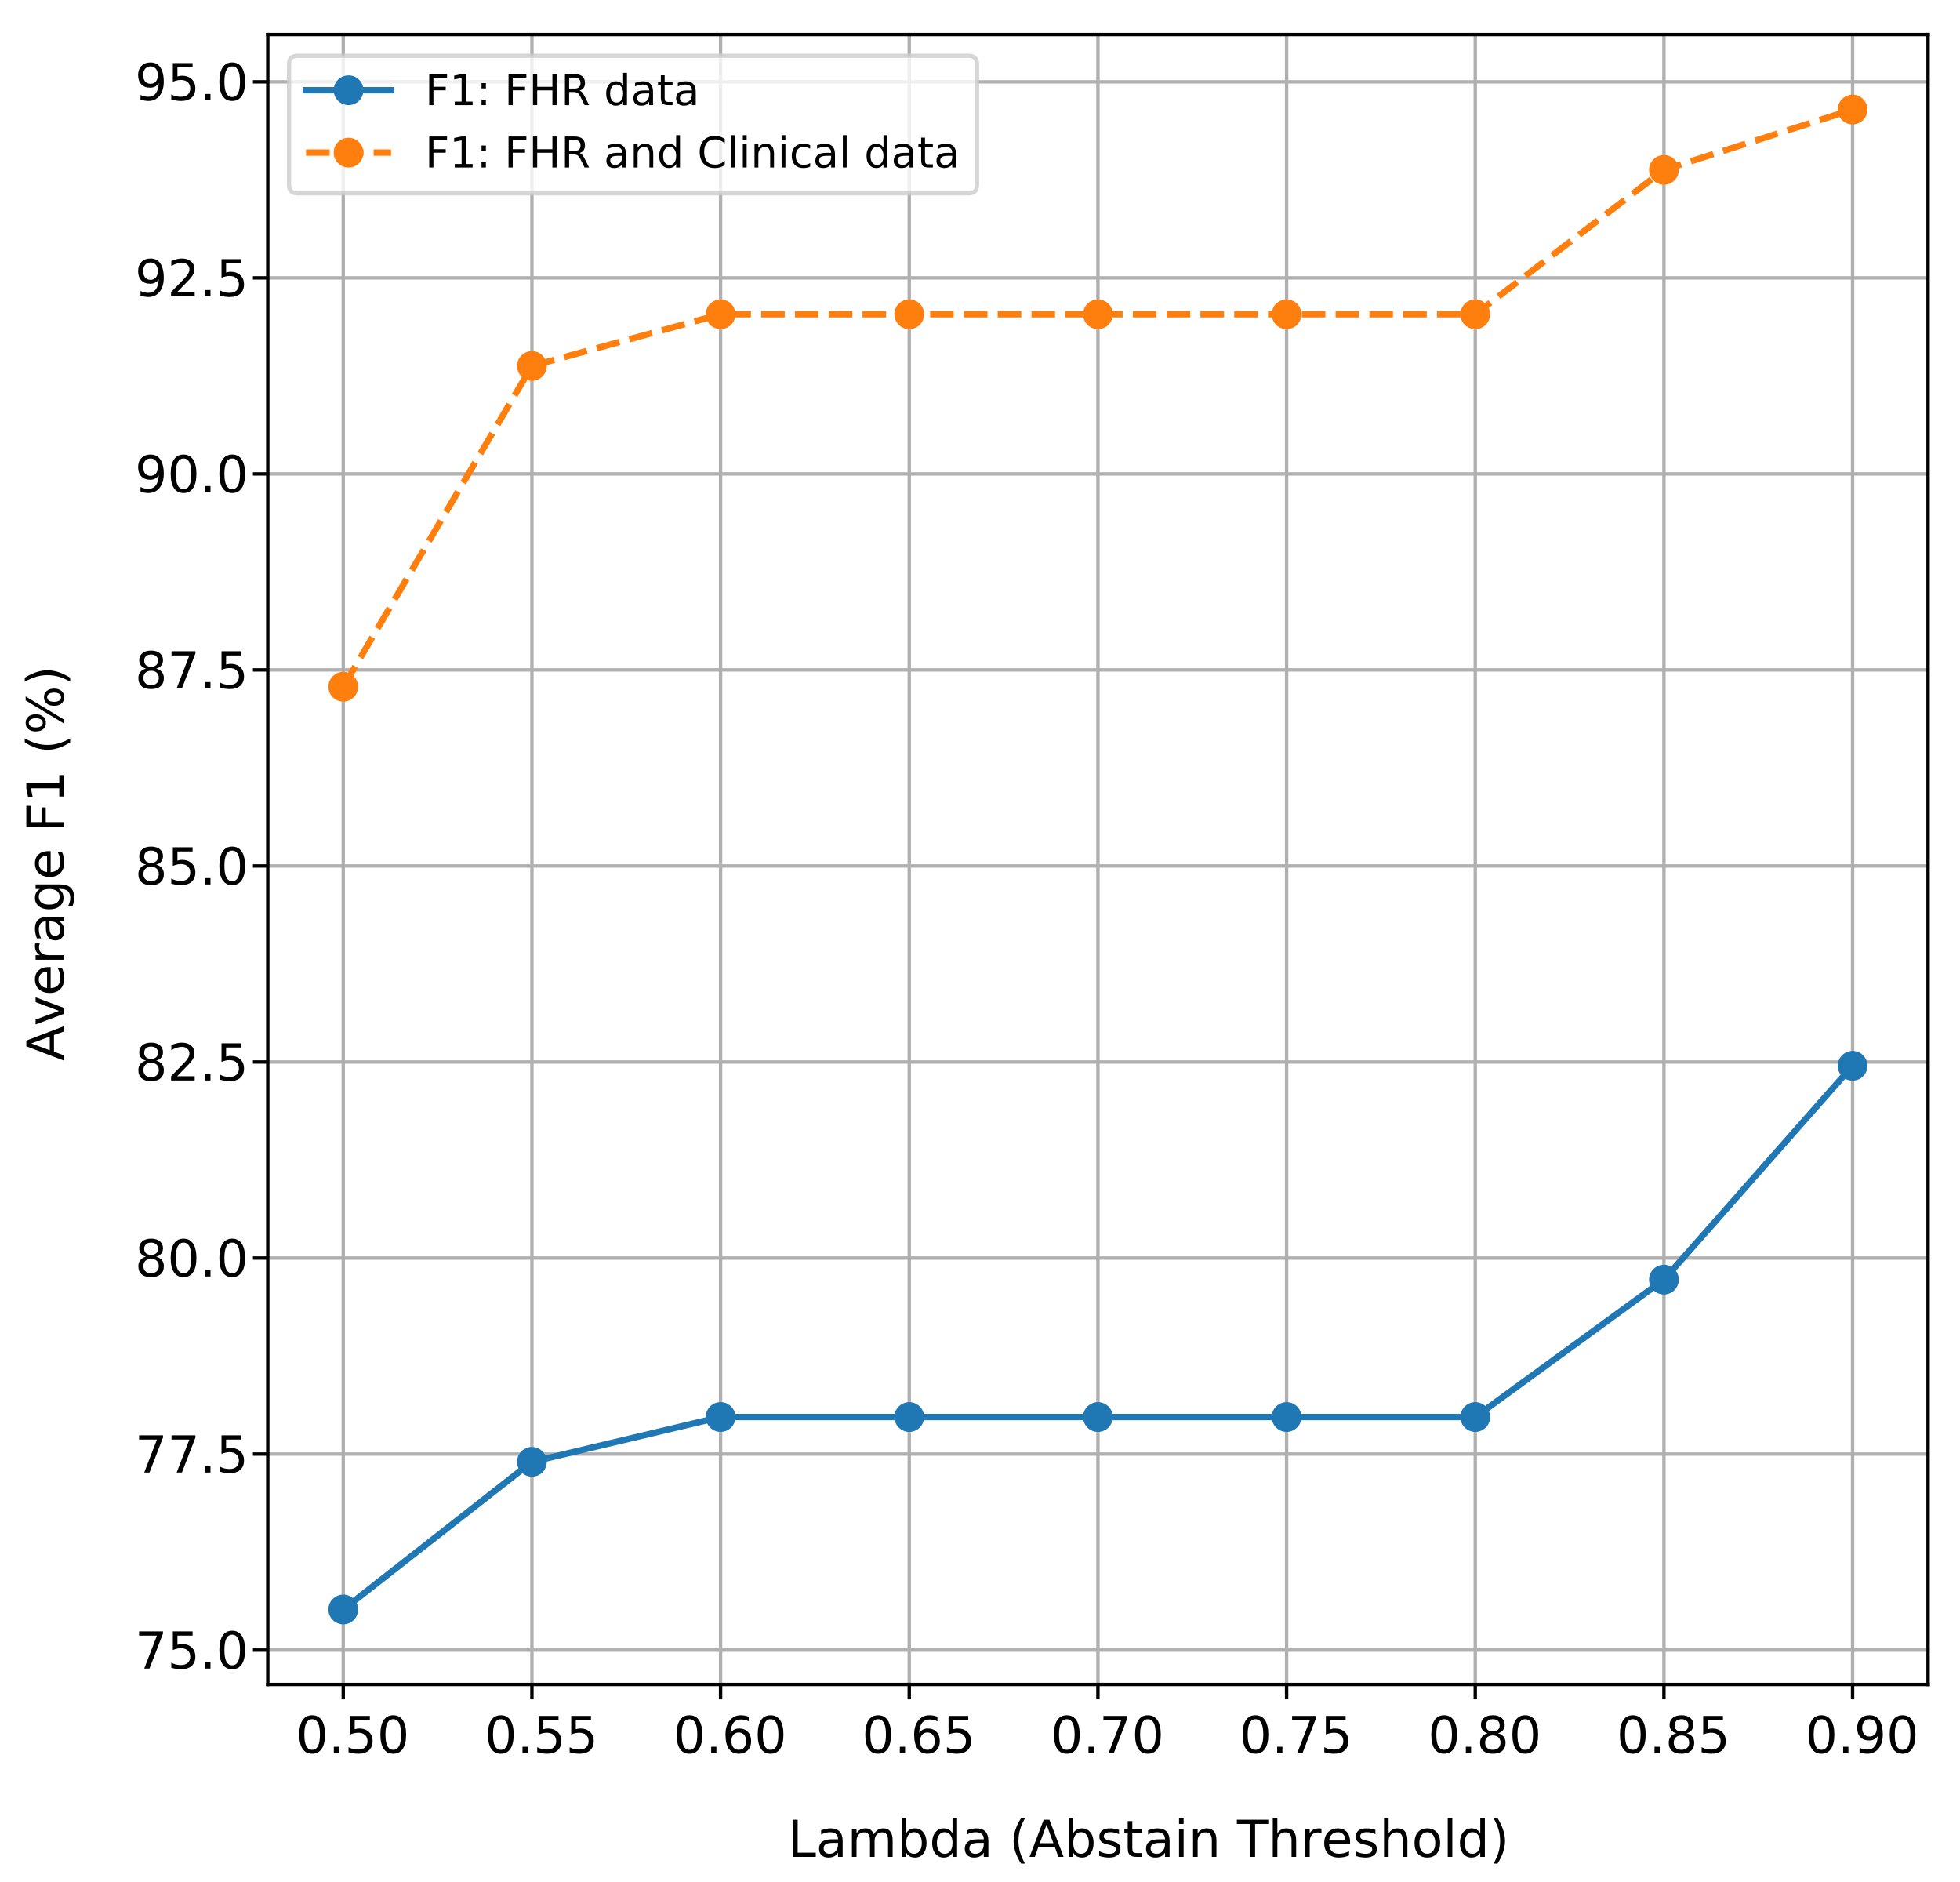 <?xml version="1.0" encoding="UTF-8"?>
<svg xmlns="http://www.w3.org/2000/svg" xmlns:xlink="http://www.w3.org/1999/xlink" width="461.117" height="442.739" viewBox="0 0 461.117 442.739">
<rect x="0" y="0" width="461.117" height="442.739" fill="#333333" stroke="none"/>
<defs>
<g>
<g id="glyph-0-0">
<path d="M 3.816 -7.969 C 3.203 -7.969 2.746 -7.668 2.438 -7.066 C 2.125 -6.469 1.98 -5.566 1.98 -4.367 C 1.98 -3.168 2.125 -2.27 2.438 -1.668 C 2.746 -1.066 3.203 -0.77 3.816 -0.77 C 4.43 -0.77 4.883 -1.066 5.195 -1.668 C 5.496 -2.27 5.652 -3.168 5.652 -4.367 C 5.652 -5.566 5.496 -6.469 5.195 -7.066 C 4.883 -7.668 4.43 -7.969 3.816 -7.969 Z M 3.816 -8.902 C 4.789 -8.902 5.531 -8.508 6.059 -7.738 C 6.574 -6.961 6.84 -5.832 6.84 -4.367 C 6.84 -2.891 6.574 -1.766 6.059 -0.996 C 5.531 -0.227 4.789 0.156 3.805 0.156 C 2.82 0.156 2.074 -0.227 1.559 -0.996 C 1.043 -1.766 0.793 -2.891 0.793 -4.367 C 0.793 -5.832 1.043 -6.961 1.559 -7.738 C 2.074 -8.508 2.832 -8.902 3.816 -8.902 Z M 3.816 -8.902 "/>
</g>
<g id="glyph-0-1">
<path d="M 1.285 -1.488 L 2.52 -1.488 L 2.52 0 L 1.285 0 Z M 1.285 -1.488 "/>
</g>
<g id="glyph-0-2">
<path d="M 1.297 -8.746 L 5.941 -8.746 L 5.941 -7.754 L 2.375 -7.754 L 2.375 -5.605 C 2.543 -5.664 2.723 -5.711 2.891 -5.734 C 3.059 -5.762 3.238 -5.785 3.406 -5.785 C 4.379 -5.785 5.148 -5.508 5.723 -4.98 C 6.301 -4.441 6.59 -3.719 6.59 -2.809 C 6.59 -1.859 6.289 -1.129 5.699 -0.613 C 5.113 -0.098 4.285 0.156 3.227 0.156 C 2.855 0.156 2.484 0.121 2.102 0.07 C 1.715 0.012 1.332 -0.07 0.926 -0.203 L 0.926 -1.391 C 1.273 -1.199 1.633 -1.055 2.016 -0.961 C 2.387 -0.863 2.785 -0.828 3.203 -0.828 C 3.875 -0.828 4.414 -0.996 4.812 -1.355 C 5.195 -1.715 5.398 -2.195 5.398 -2.809 C 5.398 -3.406 5.195 -3.887 4.812 -4.246 C 4.414 -4.609 3.875 -4.789 3.203 -4.789 C 2.891 -4.789 2.566 -4.754 2.258 -4.68 C 1.945 -4.609 1.621 -4.5 1.297 -4.355 Z M 1.297 -8.746 "/>
</g>
<g id="glyph-0-3">
<path d="M 3.961 -4.848 C 3.434 -4.848 3.012 -4.656 2.699 -4.297 C 2.387 -3.938 2.23 -3.434 2.23 -2.809 C 2.23 -2.172 2.387 -1.668 2.699 -1.309 C 3.012 -0.949 3.434 -0.77 3.961 -0.77 C 4.488 -0.77 4.906 -0.949 5.219 -1.309 C 5.531 -1.668 5.688 -2.172 5.688 -2.809 C 5.688 -3.434 5.531 -3.938 5.219 -4.297 C 4.906 -4.656 4.488 -4.848 3.961 -4.848 Z M 6.312 -8.555 L 6.312 -7.477 C 6.012 -7.621 5.711 -7.727 5.41 -7.801 C 5.102 -7.871 4.801 -7.906 4.512 -7.906 C 3.719 -7.906 3.121 -7.645 2.711 -7.117 C 2.305 -6.59 2.062 -5.785 2.016 -4.727 C 2.242 -5.062 2.531 -5.328 2.879 -5.508 C 3.227 -5.688 3.613 -5.785 4.031 -5.785 C 4.906 -5.785 5.605 -5.508 6.109 -4.98 C 6.613 -4.453 6.875 -3.719 6.875 -2.809 C 6.875 -1.906 6.602 -1.188 6.07 -0.648 C 5.543 -0.109 4.836 0.156 3.961 0.156 C 2.953 0.156 2.172 -0.227 1.645 -0.996 C 1.105 -1.766 0.84 -2.891 0.84 -4.367 C 0.84 -5.746 1.164 -6.852 1.824 -7.668 C 2.473 -8.484 3.359 -8.902 4.465 -8.902 C 4.754 -8.902 5.051 -8.867 5.363 -8.82 C 5.664 -8.762 5.977 -8.676 6.312 -8.555 Z M 6.312 -8.555 "/>
</g>
<g id="glyph-0-4">
<path d="M 0.984 -8.746 L 6.613 -8.746 L 6.613 -8.242 L 3.434 0 L 2.195 0 L 5.184 -7.754 L 0.984 -7.754 Z M 0.984 -8.746 "/>
</g>
<g id="glyph-0-5">
<path d="M 3.816 -4.152 C 3.254 -4.152 2.809 -3.996 2.484 -3.695 C 2.16 -3.395 2.004 -2.988 2.004 -2.461 C 2.004 -1.934 2.16 -1.512 2.484 -1.211 C 2.809 -0.91 3.254 -0.77 3.816 -0.77 C 4.367 -0.77 4.812 -0.91 5.137 -1.223 C 5.461 -1.523 5.629 -1.934 5.629 -2.461 C 5.629 -2.988 5.461 -3.395 5.148 -3.695 C 4.824 -3.996 4.379 -4.152 3.816 -4.152 Z M 2.629 -4.656 C 2.125 -4.777 1.727 -5.016 1.441 -5.363 C 1.152 -5.711 1.02 -6.133 1.02 -6.637 C 1.02 -7.332 1.262 -7.883 1.766 -8.293 C 2.258 -8.699 2.941 -8.902 3.816 -8.902 C 4.68 -8.902 5.363 -8.699 5.867 -8.293 C 6.359 -7.883 6.613 -7.332 6.613 -6.637 C 6.613 -6.133 6.469 -5.711 6.18 -5.363 C 5.891 -5.016 5.508 -4.777 5.004 -4.656 C 5.566 -4.523 6.012 -4.262 6.336 -3.875 C 6.648 -3.492 6.816 -3.012 6.816 -2.461 C 6.816 -1.609 6.551 -0.961 6.035 -0.516 C 5.508 -0.059 4.766 0.156 3.805 0.156 C 2.844 0.156 2.102 -0.059 1.586 -0.516 C 1.066 -0.961 0.816 -1.609 0.816 -2.461 C 0.816 -3.012 0.973 -3.492 1.297 -3.875 C 1.609 -4.262 2.051 -4.523 2.629 -4.656 Z M 2.195 -6.527 C 2.195 -6.07 2.328 -5.711 2.617 -5.461 C 2.902 -5.207 3.301 -5.09 3.816 -5.09 C 4.32 -5.09 4.715 -5.207 5.004 -5.461 C 5.293 -5.711 5.438 -6.07 5.438 -6.527 C 5.438 -6.984 5.293 -7.332 5.004 -7.586 C 4.715 -7.836 4.32 -7.969 3.816 -7.969 C 3.301 -7.969 2.902 -7.836 2.617 -7.586 C 2.328 -7.332 2.195 -6.984 2.195 -6.527 Z M 2.195 -6.527 "/>
</g>
<g id="glyph-0-6">
<path d="M 1.32 -0.18 L 1.32 -1.262 C 1.609 -1.117 1.906 -1.008 2.219 -0.938 C 2.52 -0.863 2.82 -0.828 3.121 -0.828 C 3.887 -0.828 4.488 -1.078 4.895 -1.609 C 5.305 -2.137 5.543 -2.93 5.617 -4.008 C 5.375 -3.672 5.09 -3.406 4.754 -3.227 C 4.402 -3.047 4.02 -2.965 3.602 -2.965 C 2.711 -2.965 2.016 -3.227 1.512 -3.758 C 1.008 -4.285 0.758 -5.004 0.758 -5.93 C 0.758 -6.816 1.02 -7.535 1.547 -8.09 C 2.074 -8.629 2.785 -8.902 3.672 -8.902 C 4.68 -8.902 5.461 -8.508 5.988 -7.738 C 6.516 -6.961 6.793 -5.832 6.793 -4.367 C 6.793 -2.977 6.457 -1.883 5.809 -1.066 C 5.148 -0.254 4.273 0.156 3.168 0.156 C 2.867 0.156 2.566 0.121 2.27 0.07 C 1.957 0.023 1.645 -0.059 1.32 -0.18 Z M 3.672 -3.887 C 4.199 -3.887 4.621 -4.066 4.934 -4.43 C 5.242 -4.789 5.398 -5.293 5.398 -5.93 C 5.398 -6.551 5.242 -7.055 4.934 -7.414 C 4.621 -7.777 4.199 -7.969 3.672 -7.969 C 3.145 -7.969 2.723 -7.777 2.41 -7.414 C 2.102 -7.055 1.945 -6.551 1.945 -5.93 C 1.945 -5.293 2.102 -4.789 2.41 -4.43 C 2.723 -4.066 3.145 -3.887 3.672 -3.887 Z M 3.672 -3.887 "/>
</g>
<g id="glyph-0-7">
<path d="M 1.176 -8.746 L 2.363 -8.746 L 2.363 -0.996 L 6.625 -0.996 L 6.625 0 L 1.176 0 Z M 1.176 -8.746 "/>
</g>
<g id="glyph-0-8">
<path d="M 4.117 -3.301 C 3.238 -3.301 2.641 -3.191 2.305 -3 C 1.969 -2.797 1.801 -2.461 1.801 -1.98 C 1.801 -1.598 1.922 -1.285 2.172 -1.066 C 2.426 -0.84 2.773 -0.73 3.203 -0.73 C 3.805 -0.73 4.285 -0.938 4.645 -1.367 C 5.004 -1.789 5.184 -2.352 5.184 -3.059 L 5.184 -3.301 Z M 6.266 -3.742 L 6.266 0 L 5.184 0 L 5.184 -0.996 C 4.934 -0.59 4.621 -0.301 4.262 -0.121 C 3.898 0.059 3.445 0.156 2.914 0.156 C 2.242 0.156 1.703 -0.023 1.309 -0.395 C 0.91 -0.77 0.719 -1.273 0.719 -1.906 C 0.719 -2.641 0.961 -3.191 1.465 -3.574 C 1.957 -3.949 2.688 -4.141 3.672 -4.141 L 5.184 -4.141 L 5.184 -4.246 C 5.184 -4.738 5.016 -5.125 4.691 -5.398 C 4.367 -5.664 3.91 -5.809 3.324 -5.809 C 2.941 -5.809 2.578 -5.762 2.219 -5.664 C 1.859 -5.566 1.523 -5.438 1.199 -5.27 L 1.199 -6.266 C 1.586 -6.406 1.969 -6.527 2.34 -6.602 C 2.711 -6.672 3.07 -6.719 3.434 -6.719 C 4.379 -6.719 5.09 -6.469 5.555 -5.977 C 6.023 -5.484 6.266 -4.738 6.266 -3.742 Z M 6.266 -3.742 "/>
</g>
<g id="glyph-0-9">
<path d="M 6.238 -5.305 C 6.504 -5.785 6.828 -6.133 7.199 -6.371 C 7.57 -6.602 8.016 -6.719 8.531 -6.719 C 9.203 -6.719 9.73 -6.48 10.105 -6 C 10.477 -5.52 10.668 -4.836 10.668 -3.961 L 10.668 0 L 9.59 0 L 9.59 -3.926 C 9.59 -4.547 9.469 -5.016 9.254 -5.328 C 9.023 -5.629 8.688 -5.785 8.23 -5.785 C 7.668 -5.785 7.223 -5.594 6.898 -5.219 C 6.574 -4.848 6.422 -4.344 6.422 -3.707 L 6.422 0 L 5.34 0 L 5.34 -3.926 C 5.34 -4.547 5.219 -5.016 5.004 -5.328 C 4.777 -5.629 4.43 -5.785 3.973 -5.785 C 3.422 -5.785 2.977 -5.594 2.652 -5.219 C 2.328 -4.848 2.172 -4.344 2.172 -3.707 L 2.172 0 L 1.094 0 L 1.094 -6.562 L 2.172 -6.562 L 2.172 -5.543 C 2.41 -5.941 2.711 -6.238 3.059 -6.434 C 3.395 -6.625 3.805 -6.719 4.285 -6.719 C 4.766 -6.719 5.16 -6.602 5.496 -6.359 C 5.832 -6.121 6.07 -5.762 6.238 -5.305 Z M 6.238 -5.305 "/>
</g>
<g id="glyph-0-10">
<path d="M 5.844 -3.277 C 5.844 -4.066 5.676 -4.68 5.352 -5.137 C 5.016 -5.594 4.57 -5.82 4.008 -5.82 C 3.434 -5.82 2.988 -5.594 2.664 -5.137 C 2.328 -4.68 2.172 -4.066 2.172 -3.277 C 2.172 -2.484 2.328 -1.859 2.664 -1.402 C 2.988 -0.949 3.434 -0.73 4.008 -0.73 C 4.57 -0.73 5.016 -0.949 5.352 -1.402 C 5.676 -1.859 5.844 -2.484 5.844 -3.277 Z M 2.172 -5.566 C 2.387 -5.953 2.676 -6.238 3.023 -6.434 C 3.371 -6.625 3.793 -6.719 4.273 -6.719 C 5.062 -6.719 5.711 -6.395 6.215 -5.773 C 6.707 -5.137 6.961 -4.309 6.961 -3.277 C 6.961 -2.242 6.707 -1.402 6.215 -0.781 C 5.711 -0.156 5.062 0.156 4.273 0.156 C 3.793 0.156 3.371 0.059 3.023 -0.121 C 2.676 -0.301 2.387 -0.59 2.172 -0.984 L 2.172 0 L 1.094 0 L 1.094 -9.121 L 2.172 -9.121 Z M 2.172 -5.566 "/>
</g>
<g id="glyph-0-11">
<path d="M 5.449 -5.566 L 5.449 -9.121 L 6.527 -9.121 L 6.527 0 L 5.449 0 L 5.449 -0.984 C 5.219 -0.59 4.934 -0.301 4.586 -0.121 C 4.234 0.059 3.828 0.156 3.348 0.156 C 2.555 0.156 1.906 -0.156 1.402 -0.781 C 0.898 -1.402 0.66 -2.242 0.66 -3.277 C 0.66 -4.309 0.898 -5.137 1.402 -5.773 C 1.906 -6.395 2.555 -6.719 3.348 -6.719 C 3.828 -6.719 4.234 -6.625 4.586 -6.434 C 4.934 -6.238 5.219 -5.953 5.449 -5.566 Z M 1.777 -3.277 C 1.777 -2.484 1.934 -1.859 2.258 -1.402 C 2.578 -0.949 3.023 -0.73 3.602 -0.73 C 4.176 -0.73 4.621 -0.949 4.957 -1.402 C 5.281 -1.859 5.449 -2.484 5.449 -3.277 C 5.449 -4.066 5.281 -4.68 4.957 -5.137 C 4.621 -5.594 4.176 -5.82 3.602 -5.82 C 3.023 -5.82 2.578 -5.594 2.258 -5.137 C 1.934 -4.68 1.777 -4.066 1.777 -3.277 Z M 1.777 -3.277 "/>
</g>
<g id="glyph-0-12">
</g>
<g id="glyph-0-13">
<path d="M 3.719 -9.109 C 3.191 -8.195 2.809 -7.309 2.555 -6.434 C 2.293 -5.555 2.172 -4.668 2.172 -3.77 C 2.172 -2.855 2.293 -1.969 2.555 -1.094 C 2.809 -0.203 3.191 0.672 3.719 1.57 L 2.785 1.57 C 2.195 0.648 1.754 -0.238 1.465 -1.129 C 1.176 -2.016 1.031 -2.891 1.031 -3.77 C 1.031 -4.633 1.176 -5.508 1.465 -6.395 C 1.754 -7.285 2.184 -8.184 2.785 -9.109 Z M 3.719 -9.109 "/>
</g>
<g id="glyph-0-14">
<path d="M 4.105 -7.586 L 2.496 -3.227 L 5.711 -3.227 Z M 3.434 -8.746 L 4.777 -8.746 L 8.113 0 L 6.875 0 L 6.086 -2.242 L 2.137 -2.242 L 1.344 0 L 0.098 0 Z M 3.434 -8.746 "/>
</g>
<g id="glyph-0-15">
<path d="M 5.316 -6.371 L 5.316 -5.352 C 5.004 -5.496 4.691 -5.617 4.367 -5.699 C 4.031 -5.773 3.695 -5.82 3.348 -5.82 C 2.809 -5.82 2.398 -5.734 2.137 -5.566 C 1.871 -5.398 1.738 -5.16 1.738 -4.836 C 1.738 -4.586 1.836 -4.391 2.027 -4.246 C 2.219 -4.105 2.605 -3.961 3.18 -3.84 L 3.551 -3.758 C 4.32 -3.59 4.859 -3.348 5.184 -3.059 C 5.496 -2.762 5.664 -2.34 5.664 -1.812 C 5.664 -1.199 5.426 -0.719 4.945 -0.371 C 4.465 -0.012 3.793 0.156 2.953 0.156 C 2.594 0.156 2.23 0.121 1.848 0.059 C 1.465 0 1.066 -0.098 0.648 -0.238 L 0.648 -1.355 C 1.043 -1.141 1.441 -0.984 1.824 -0.887 C 2.207 -0.781 2.594 -0.73 2.977 -0.73 C 3.48 -0.73 3.875 -0.816 4.152 -0.984 C 4.414 -1.152 4.559 -1.402 4.559 -1.727 C 4.559 -2.016 4.453 -2.242 4.262 -2.398 C 4.066 -2.555 3.637 -2.711 2.965 -2.855 L 2.594 -2.941 C 1.922 -3.086 1.43 -3.301 1.141 -3.59 C 0.84 -3.875 0.695 -4.273 0.695 -4.789 C 0.695 -5.398 0.91 -5.879 1.344 -6.215 C 1.777 -6.551 2.398 -6.719 3.215 -6.719 C 3.613 -6.719 3.984 -6.684 4.344 -6.625 C 4.691 -6.562 5.016 -6.48 5.316 -6.371 Z M 5.316 -6.371 "/>
</g>
<g id="glyph-0-16">
<path d="M 2.195 -8.426 L 2.195 -6.562 L 4.414 -6.562 L 4.414 -5.723 L 2.195 -5.723 L 2.195 -2.16 C 2.195 -1.621 2.27 -1.273 2.41 -1.129 C 2.555 -0.973 2.855 -0.898 3.312 -0.898 L 4.414 -0.898 L 4.414 0 L 3.312 0 C 2.473 0 1.895 -0.156 1.586 -0.469 C 1.273 -0.781 1.117 -1.344 1.117 -2.16 L 1.117 -5.723 L 0.324 -5.723 L 0.324 -6.562 L 1.117 -6.562 L 1.117 -8.426 Z M 2.195 -8.426 "/>
</g>
<g id="glyph-0-17">
<path d="M 1.129 -6.562 L 2.207 -6.562 L 2.207 0 L 1.129 0 Z M 1.129 -9.121 L 2.207 -9.121 L 2.207 -7.754 L 1.129 -7.754 Z M 1.129 -9.121 "/>
</g>
<g id="glyph-0-18">
<path d="M 6.59 -3.961 L 6.59 0 L 5.508 0 L 5.508 -3.926 C 5.508 -4.547 5.375 -5.004 5.137 -5.316 C 4.895 -5.629 4.535 -5.785 4.055 -5.785 C 3.469 -5.785 3.012 -5.594 2.676 -5.219 C 2.34 -4.848 2.172 -4.344 2.172 -3.707 L 2.172 0 L 1.094 0 L 1.094 -6.562 L 2.172 -6.562 L 2.172 -5.543 C 2.426 -5.93 2.723 -6.227 3.086 -6.422 C 3.434 -6.613 3.84 -6.719 4.297 -6.719 C 5.039 -6.719 5.617 -6.48 6 -6.012 C 6.383 -5.543 6.59 -4.859 6.59 -3.961 Z M 6.59 -3.961 "/>
</g>
<g id="glyph-0-19">
<path d="M -0.023 -8.746 L 7.367 -8.746 L 7.367 -7.754 L 4.262 -7.754 L 4.262 0 L 3.07 0 L 3.07 -7.754 L -0.023 -7.754 Z M -0.023 -8.746 "/>
</g>
<g id="glyph-0-20">
<path d="M 6.59 -3.961 L 6.59 0 L 5.508 0 L 5.508 -3.926 C 5.508 -4.547 5.375 -5.004 5.137 -5.316 C 4.895 -5.629 4.535 -5.785 4.055 -5.785 C 3.469 -5.785 3.012 -5.594 2.676 -5.219 C 2.34 -4.848 2.172 -4.344 2.172 -3.707 L 2.172 0 L 1.094 0 L 1.094 -9.121 L 2.172 -9.121 L 2.172 -5.543 C 2.426 -5.93 2.723 -6.227 3.086 -6.422 C 3.434 -6.613 3.84 -6.719 4.297 -6.719 C 5.039 -6.719 5.617 -6.48 6 -6.012 C 6.383 -5.543 6.59 -4.859 6.59 -3.961 Z M 6.59 -3.961 "/>
</g>
<g id="glyph-0-21">
<path d="M 4.934 -5.555 C 4.812 -5.629 4.68 -5.676 4.535 -5.711 C 4.391 -5.734 4.234 -5.762 4.066 -5.762 C 3.457 -5.762 2.988 -5.555 2.664 -5.16 C 2.328 -4.766 2.172 -4.199 2.172 -3.457 L 2.172 0 L 1.094 0 L 1.094 -6.562 L 2.172 -6.562 L 2.172 -5.543 C 2.387 -5.941 2.688 -6.238 3.047 -6.434 C 3.406 -6.625 3.852 -6.719 4.379 -6.719 C 4.453 -6.719 4.535 -6.707 4.633 -6.707 C 4.715 -6.695 4.812 -6.684 4.934 -6.66 Z M 4.934 -5.555 "/>
</g>
<g id="glyph-0-22">
<path d="M 6.742 -3.551 L 6.742 -3.023 L 1.789 -3.023 C 1.836 -2.281 2.051 -1.703 2.461 -1.32 C 2.855 -0.938 3.406 -0.742 4.129 -0.742 C 4.535 -0.742 4.945 -0.793 5.328 -0.887 C 5.711 -0.984 6.109 -1.141 6.492 -1.355 L 6.492 -0.336 C 6.109 -0.168 5.711 -0.035 5.305 0.035 C 4.895 0.109 4.477 0.156 4.066 0.156 C 3.012 0.156 2.184 -0.145 1.57 -0.742 C 0.961 -1.344 0.66 -2.172 0.66 -3.215 C 0.66 -4.285 0.949 -5.137 1.523 -5.773 C 2.102 -6.395 2.891 -6.719 3.875 -6.719 C 4.766 -6.719 5.461 -6.434 5.977 -5.867 C 6.48 -5.293 6.742 -4.523 6.742 -3.551 Z M 5.664 -3.863 C 5.652 -4.453 5.484 -4.922 5.172 -5.281 C 4.848 -5.629 4.414 -5.809 3.887 -5.809 C 3.289 -5.809 2.809 -5.629 2.449 -5.293 C 2.09 -4.957 1.871 -4.477 1.824 -3.863 Z M 5.664 -3.863 "/>
</g>
<g id="glyph-0-23">
<path d="M 3.672 -5.809 C 3.098 -5.809 2.641 -5.578 2.305 -5.125 C 1.969 -4.668 1.801 -4.055 1.801 -3.277 C 1.801 -2.484 1.957 -1.871 2.293 -1.414 C 2.629 -0.961 3.086 -0.742 3.672 -0.742 C 4.246 -0.742 4.703 -0.961 5.039 -1.414 C 5.375 -1.871 5.543 -2.484 5.543 -3.277 C 5.543 -4.043 5.375 -4.668 5.039 -5.125 C 4.703 -5.578 4.246 -5.809 3.672 -5.809 Z M 3.672 -6.719 C 4.609 -6.719 5.34 -6.406 5.879 -5.809 C 6.406 -5.195 6.684 -4.355 6.684 -3.277 C 6.684 -2.195 6.406 -1.355 5.879 -0.758 C 5.34 -0.145 4.609 0.156 3.672 0.156 C 2.723 0.156 1.98 -0.145 1.453 -0.758 C 0.926 -1.355 0.66 -2.195 0.66 -3.277 C 0.66 -4.355 0.926 -5.195 1.453 -5.809 C 1.98 -6.406 2.723 -6.719 3.672 -6.719 Z M 3.672 -6.719 "/>
</g>
<g id="glyph-0-24">
<path d="M 1.129 -9.121 L 2.207 -9.121 L 2.207 0 L 1.129 0 Z M 1.129 -9.121 "/>
</g>
<g id="glyph-0-25">
<path d="M 0.961 -9.109 L 1.895 -9.109 C 2.473 -8.184 2.914 -7.285 3.203 -6.395 C 3.492 -5.508 3.648 -4.633 3.648 -3.77 C 3.648 -2.891 3.492 -2.016 3.203 -1.129 C 2.914 -0.238 2.473 0.648 1.895 1.57 L 0.961 1.57 C 1.477 0.672 1.859 -0.203 2.125 -1.094 C 2.375 -1.969 2.508 -2.855 2.508 -3.77 C 2.508 -4.668 2.375 -5.555 2.125 -6.434 C 1.859 -7.309 1.477 -8.195 0.961 -9.109 Z M 0.961 -9.109 "/>
</g>
<g id="glyph-0-26">
<path d="M 2.305 -0.996 L 6.434 -0.996 L 6.434 0 L 0.875 0 L 0.875 -0.996 C 1.32 -1.453 1.934 -2.074 2.711 -2.867 C 3.48 -3.648 3.973 -4.152 4.176 -4.379 C 4.559 -4.801 4.824 -5.16 4.969 -5.461 C 5.113 -5.746 5.195 -6.047 5.195 -6.336 C 5.195 -6.793 5.027 -7.176 4.703 -7.465 C 4.379 -7.754 3.961 -7.906 3.434 -7.906 C 3.059 -7.906 2.664 -7.836 2.258 -7.715 C 1.848 -7.586 1.402 -7.391 0.938 -7.129 L 0.938 -8.328 C 1.414 -8.52 1.859 -8.664 2.27 -8.762 C 2.676 -8.855 3.059 -8.902 3.406 -8.902 C 4.309 -8.902 5.027 -8.676 5.566 -8.219 C 6.109 -7.766 6.383 -7.164 6.383 -6.406 C 6.383 -6.047 6.312 -5.699 6.18 -5.387 C 6.047 -5.062 5.809 -4.68 5.449 -4.246 C 5.352 -4.129 5.039 -3.805 4.512 -3.266 C 3.984 -2.723 3.254 -1.969 2.305 -0.996 Z M 2.305 -0.996 "/>
</g>
<g id="glyph-1-0">
<path d="M -7.586 -4.105 L -3.227 -2.496 L -3.227 -5.711 Z M -8.746 -3.434 L -8.746 -4.777 L 0 -8.113 L 0 -6.875 L -2.242 -6.086 L -2.242 -2.137 L 0 -1.344 L 0 -0.098 Z M -8.746 -3.434 "/>
</g>
<g id="glyph-1-1">
<path d="M -6.562 -0.359 L -6.562 -1.5 L -1.055 -3.551 L -6.562 -5.605 L -6.562 -6.742 L 0 -4.285 L 0 -2.82 Z M -6.562 -0.359 "/>
</g>
<g id="glyph-1-2">
<path d="M -3.551 -6.742 L -3.023 -6.742 L -3.023 -1.789 C -2.281 -1.836 -1.703 -2.051 -1.32 -2.461 C -0.938 -2.855 -0.742 -3.406 -0.742 -4.129 C -0.742 -4.535 -0.793 -4.945 -0.887 -5.328 C -0.984 -5.711 -1.141 -6.109 -1.355 -6.492 L -0.336 -6.492 C -0.168 -6.109 -0.035 -5.711 0.035 -5.305 C 0.109 -4.895 0.156 -4.477 0.156 -4.066 C 0.156 -3.012 -0.145 -2.184 -0.742 -1.57 C -1.344 -0.961 -2.172 -0.66 -3.215 -0.66 C -4.285 -0.66 -5.137 -0.949 -5.773 -1.523 C -6.395 -2.102 -6.719 -2.891 -6.719 -3.875 C -6.719 -4.766 -6.434 -5.461 -5.867 -5.977 C -5.293 -6.48 -4.523 -6.742 -3.551 -6.742 Z M -3.863 -5.664 C -4.453 -5.652 -4.922 -5.484 -5.281 -5.172 C -5.629 -4.848 -5.809 -4.414 -5.809 -3.887 C -5.809 -3.289 -5.629 -2.809 -5.293 -2.449 C -4.957 -2.09 -4.477 -1.871 -3.863 -1.824 Z M -3.863 -5.664 "/>
</g>
<g id="glyph-1-3">
<path d="M -5.555 -4.934 C -5.629 -4.812 -5.676 -4.68 -5.711 -4.535 C -5.734 -4.391 -5.762 -4.234 -5.762 -4.066 C -5.762 -3.457 -5.555 -2.988 -5.16 -2.664 C -4.766 -2.328 -4.199 -2.172 -3.457 -2.172 L 0 -2.172 L 0 -1.094 L -6.562 -1.094 L -6.562 -2.172 L -5.543 -2.172 C -5.941 -2.387 -6.238 -2.688 -6.434 -3.047 C -6.625 -3.406 -6.719 -3.852 -6.719 -4.379 C -6.719 -4.453 -6.707 -4.535 -6.707 -4.633 C -6.695 -4.715 -6.684 -4.812 -6.66 -4.934 Z M -5.555 -4.934 "/>
</g>
<g id="glyph-1-4">
<path d="M -3.301 -4.117 C -3.301 -3.238 -3.191 -2.641 -3 -2.305 C -2.797 -1.969 -2.461 -1.801 -1.98 -1.801 C -1.598 -1.801 -1.285 -1.922 -1.066 -2.172 C -0.84 -2.426 -0.73 -2.773 -0.73 -3.203 C -0.73 -3.805 -0.938 -4.285 -1.367 -4.645 C -1.789 -5.004 -2.352 -5.184 -3.059 -5.184 L -3.301 -5.184 Z M -3.742 -6.266 L 0 -6.266 L 0 -5.184 L -0.996 -5.184 C -0.59 -4.934 -0.301 -4.621 -0.121 -4.262 C 0.059 -3.898 0.156 -3.445 0.156 -2.914 C 0.156 -2.242 -0.023 -1.703 -0.395 -1.309 C -0.77 -0.91 -1.273 -0.719 -1.906 -0.719 C -2.641 -0.719 -3.191 -0.961 -3.574 -1.465 C -3.949 -1.957 -4.141 -2.688 -4.141 -3.672 L -4.141 -5.184 L -4.246 -5.184 C -4.738 -5.184 -5.125 -5.016 -5.398 -4.691 C -5.664 -4.367 -5.809 -3.91 -5.809 -3.324 C -5.809 -2.941 -5.762 -2.578 -5.664 -2.219 C -5.566 -1.859 -5.438 -1.523 -5.27 -1.199 L -6.266 -1.199 C -6.406 -1.586 -6.527 -1.969 -6.602 -2.34 C -6.672 -2.711 -6.719 -3.07 -6.719 -3.434 C -6.719 -4.379 -6.469 -5.09 -5.977 -5.555 C -5.484 -6.023 -4.738 -6.266 -3.742 -6.266 Z M -3.742 -6.266 "/>
</g>
<g id="glyph-1-5">
<path d="M -3.359 -5.449 C -4.129 -5.449 -4.738 -5.281 -5.172 -4.969 C -5.605 -4.645 -5.82 -4.188 -5.82 -3.613 C -5.82 -3.035 -5.605 -2.578 -5.172 -2.258 C -4.738 -1.934 -4.129 -1.777 -3.359 -1.777 C -2.578 -1.777 -1.98 -1.934 -1.547 -2.258 C -1.117 -2.578 -0.898 -3.035 -0.898 -3.613 C -0.898 -4.188 -1.117 -4.645 -1.547 -4.969 C -1.98 -5.281 -2.578 -5.449 -3.359 -5.449 Z M -0.816 -6.527 C 0.289 -6.527 1.117 -6.277 1.668 -5.785 C 2.207 -5.281 2.484 -4.523 2.484 -3.504 C 2.484 -3.121 2.449 -2.773 2.398 -2.438 C 2.34 -2.102 2.258 -1.766 2.137 -1.453 L 1.094 -1.453 C 1.262 -1.766 1.379 -2.074 1.465 -2.387 C 1.547 -2.699 1.598 -3.012 1.598 -3.336 C 1.598 -4.031 1.402 -4.559 1.043 -4.922 C 0.672 -5.27 0.121 -5.449 -0.625 -5.449 L -1.152 -5.449 C -0.77 -5.219 -0.48 -4.934 -0.289 -4.586 C -0.098 -4.234 0 -3.828 0 -3.348 C 0 -2.531 -0.301 -1.883 -0.91 -1.391 C -1.523 -0.898 -2.34 -0.66 -3.359 -0.66 C -4.367 -0.66 -5.184 -0.898 -5.797 -1.391 C -6.406 -1.883 -6.719 -2.531 -6.719 -3.348 C -6.719 -3.828 -6.625 -4.234 -6.434 -4.586 C -6.238 -4.934 -5.953 -5.219 -5.566 -5.449 L -6.562 -5.449 L -6.562 -6.527 Z M -0.816 -6.527 "/>
</g>
<g id="glyph-1-6">
</g>
<g id="glyph-1-7">
<path d="M -8.746 -1.176 L -8.746 -6.203 L -7.754 -6.203 L -7.754 -2.363 L -5.172 -2.363 L -5.172 -5.832 L -4.176 -5.832 L -4.176 -2.363 L 0 -2.363 L 0 -1.176 Z M -8.746 -1.176 "/>
</g>
<g id="glyph-1-8">
<path d="M -0.996 -1.488 L -0.996 -3.422 L -7.668 -3.422 L -7.246 -1.32 L -8.328 -1.32 L -8.746 -3.406 L -8.746 -4.598 L -0.996 -4.598 L -0.996 -6.527 L 0 -6.527 L 0 -1.488 Z M -0.996 -1.488 "/>
</g>
<g id="glyph-1-9">
<path d="M -9.109 -3.719 C -8.195 -3.191 -7.309 -2.809 -6.434 -2.555 C -5.555 -2.293 -4.668 -2.172 -3.77 -2.172 C -2.855 -2.172 -1.969 -2.293 -1.094 -2.555 C -0.203 -2.809 0.672 -3.191 1.57 -3.719 L 1.57 -2.785 C 0.648 -2.195 -0.238 -1.754 -1.129 -1.465 C -2.016 -1.176 -2.891 -1.031 -3.77 -1.031 C -4.633 -1.031 -5.508 -1.176 -6.395 -1.465 C -7.285 -1.754 -8.184 -2.184 -9.109 -2.785 Z M -9.109 -3.719 "/>
</g>
<g id="glyph-1-10">
<path d="M -3.852 -8.723 C -3.852 -8.387 -3.707 -8.113 -3.422 -7.922 C -3.133 -7.727 -2.723 -7.633 -2.207 -7.633 C -1.703 -7.633 -1.297 -7.727 -1.008 -7.922 C -0.719 -8.113 -0.574 -8.387 -0.574 -8.723 C -0.574 -9.059 -0.719 -9.324 -1.008 -9.516 C -1.297 -9.707 -1.703 -9.805 -2.207 -9.805 C -2.711 -9.805 -3.121 -9.707 -3.406 -9.516 C -3.695 -9.324 -3.852 -9.059 -3.852 -8.723 Z M -4.598 -8.723 C -4.598 -9.336 -4.379 -9.828 -3.949 -10.188 C -3.516 -10.547 -2.93 -10.738 -2.207 -10.738 C -1.477 -10.738 -0.898 -10.547 -0.48 -10.188 C -0.047 -9.828 0.156 -9.336 0.156 -8.723 C 0.156 -8.102 -0.047 -7.598 -0.48 -7.234 C -0.898 -6.875 -1.477 -6.695 -2.207 -6.695 C -2.941 -6.695 -3.516 -6.875 -3.949 -7.234 C -4.379 -7.598 -4.598 -8.102 -4.598 -8.723 Z M -8.16 -2.676 C -8.16 -2.34 -8.004 -2.074 -7.715 -1.883 C -7.43 -1.691 -7.031 -1.598 -6.527 -1.598 C -6 -1.598 -5.605 -1.691 -5.316 -1.883 C -5.027 -2.074 -4.883 -2.34 -4.883 -2.676 C -4.883 -3.012 -5.027 -3.289 -5.316 -3.48 C -5.605 -3.672 -6 -3.77 -6.527 -3.77 C -7.031 -3.77 -7.43 -3.66 -7.715 -3.469 C -8.004 -3.277 -8.16 -3.012 -8.16 -2.676 Z M -8.902 -7.969 L -8.902 -8.902 L 0.156 -3.434 L 0.156 -2.496 Z M -8.902 -2.676 C -8.902 -3.289 -8.688 -3.781 -8.258 -4.152 C -7.824 -4.512 -7.246 -4.703 -6.527 -4.703 C -5.785 -4.703 -5.207 -4.512 -4.777 -4.152 C -4.344 -3.793 -4.141 -3.301 -4.141 -2.676 C -4.141 -2.051 -4.344 -1.559 -4.777 -1.199 C -5.207 -0.84 -5.785 -0.66 -6.527 -0.66 C -7.246 -0.66 -7.824 -0.84 -8.258 -1.199 C -8.688 -1.559 -8.902 -2.051 -8.902 -2.676 Z M -8.902 -2.676 "/>
</g>
<g id="glyph-1-11">
<path d="M -9.109 -0.961 L -9.109 -1.895 C -8.184 -2.473 -7.285 -2.914 -6.395 -3.203 C -5.508 -3.492 -4.633 -3.648 -3.77 -3.648 C -2.891 -3.648 -2.016 -3.492 -1.129 -3.203 C -0.238 -2.914 0.648 -2.473 1.57 -1.895 L 1.57 -0.961 C 0.672 -1.477 -0.203 -1.859 -1.094 -2.125 C -1.969 -2.375 -2.855 -2.508 -3.77 -2.508 C -4.668 -2.508 -5.555 -2.375 -6.434 -2.125 C -7.309 -1.859 -8.195 -1.477 -9.109 -0.961 Z M -9.109 -0.961 "/>
</g>
<g id="glyph-2-0">
<path d="M 0.98 -7.289 L 5.172 -7.289 L 5.172 -6.461 L 1.969 -6.461 L 1.969 -4.309 L 4.859 -4.309 L 4.859 -3.48 L 1.969 -3.48 L 1.969 0 L 0.98 0 Z M 0.98 -7.289 "/>
</g>
<g id="glyph-2-1">
<path d="M 1.238 -0.828 L 2.852 -0.828 L 2.852 -6.391 L 1.102 -6.039 L 1.102 -6.941 L 2.84 -7.289 L 3.828 -7.289 L 3.828 -0.828 L 5.441 -0.828 L 5.441 0 L 1.238 0 Z M 1.238 -0.828 "/>
</g>
<g id="glyph-2-2">
<path d="M 1.172 -1.238 L 2.199 -1.238 L 2.199 0 L 1.172 0 Z M 1.172 -5.172 L 2.199 -5.172 L 2.199 -3.93 L 1.172 -3.93 Z M 1.172 -5.172 "/>
</g>
<g id="glyph-2-3">
</g>
<g id="glyph-2-4">
<path d="M 0.98 -7.289 L 1.969 -7.289 L 1.969 -4.301 L 5.551 -4.301 L 5.551 -7.289 L 6.539 -7.289 L 6.539 0 L 5.551 0 L 5.551 -3.469 L 1.969 -3.469 L 1.969 0 L 0.98 0 Z M 0.98 -7.289 "/>
</g>
<g id="glyph-2-5">
<path d="M 4.441 -3.422 C 4.648 -3.34 4.859 -3.191 5.059 -2.961 C 5.262 -2.719 5.461 -2.398 5.66 -1.988 L 6.66 0 L 5.602 0 L 4.672 -1.871 C 4.43 -2.352 4.191 -2.68 3.969 -2.84 C 3.738 -3 3.43 -3.078 3.039 -3.078 L 1.969 -3.078 L 1.969 0 L 0.98 0 L 0.98 -7.289 L 3.211 -7.289 C 4.039 -7.289 4.66 -7.109 5.07 -6.77 C 5.48 -6.422 5.691 -5.891 5.691 -5.191 C 5.691 -4.73 5.578 -4.34 5.371 -4.039 C 5.148 -3.738 4.84 -3.531 4.441 -3.422 Z M 1.969 -6.48 L 1.969 -3.891 L 3.211 -3.891 C 3.68 -3.891 4.039 -4 4.281 -4.219 C 4.52 -4.441 4.648 -4.762 4.648 -5.191 C 4.648 -5.609 4.52 -5.93 4.281 -6.148 C 4.039 -6.371 3.68 -6.48 3.211 -6.48 Z M 1.969 -6.48 "/>
</g>
<g id="glyph-2-6">
<path d="M 4.539 -4.641 L 4.539 -7.602 L 5.441 -7.602 L 5.441 0 L 4.539 0 L 4.539 -0.82 C 4.352 -0.488 4.109 -0.25 3.82 -0.102 C 3.531 0.051 3.191 0.129 2.789 0.129 C 2.129 0.129 1.59 -0.129 1.172 -0.648 C 0.75 -1.172 0.551 -1.871 0.551 -2.73 C 0.551 -3.59 0.75 -4.281 1.172 -4.809 C 1.59 -5.328 2.129 -5.602 2.789 -5.602 C 3.191 -5.602 3.531 -5.52 3.82 -5.359 C 4.109 -5.199 4.352 -4.961 4.539 -4.641 Z M 1.48 -2.73 C 1.48 -2.07 1.609 -1.551 1.879 -1.172 C 2.148 -0.789 2.52 -0.609 3 -0.609 C 3.48 -0.609 3.852 -0.789 4.129 -1.172 C 4.398 -1.551 4.539 -2.07 4.539 -2.73 C 4.539 -3.391 4.398 -3.898 4.129 -4.281 C 3.852 -4.66 3.48 -4.852 3 -4.852 C 2.52 -4.852 2.148 -4.66 1.879 -4.281 C 1.609 -3.898 1.48 -3.391 1.48 -2.73 Z M 1.48 -2.73 "/>
</g>
<g id="glyph-2-7">
<path d="M 3.43 -2.75 C 2.699 -2.75 2.199 -2.66 1.922 -2.5 C 1.641 -2.328 1.5 -2.051 1.5 -1.648 C 1.5 -1.328 1.602 -1.07 1.809 -0.891 C 2.02 -0.699 2.309 -0.609 2.672 -0.609 C 3.172 -0.609 3.57 -0.781 3.871 -1.141 C 4.172 -1.488 4.32 -1.961 4.32 -2.551 L 4.32 -2.75 Z M 5.219 -3.121 L 5.219 0 L 4.32 0 L 4.32 -0.828 C 4.109 -0.488 3.852 -0.25 3.551 -0.102 C 3.25 0.051 2.871 0.129 2.43 0.129 C 1.871 0.129 1.422 -0.02 1.09 -0.328 C 0.762 -0.641 0.602 -1.059 0.602 -1.59 C 0.602 -2.199 0.801 -2.66 1.219 -2.98 C 1.629 -3.289 2.238 -3.449 3.059 -3.449 L 4.32 -3.449 L 4.32 -3.539 C 4.32 -3.949 4.18 -4.27 3.91 -4.5 C 3.641 -4.719 3.262 -4.84 2.77 -4.84 C 2.449 -4.84 2.148 -4.801 1.852 -4.719 C 1.551 -4.641 1.27 -4.531 1 -4.391 L 1 -5.219 C 1.32 -5.34 1.641 -5.441 1.949 -5.5 C 2.262 -5.559 2.559 -5.602 2.859 -5.602 C 3.648 -5.602 4.238 -5.391 4.629 -4.98 C 5.02 -4.57 5.219 -3.949 5.219 -3.121 Z M 5.219 -3.121 "/>
</g>
<g id="glyph-2-8">
<path d="M 1.828 -7.02 L 1.828 -5.469 L 3.68 -5.469 L 3.68 -4.77 L 1.828 -4.77 L 1.828 -1.801 C 1.828 -1.352 1.891 -1.059 2.012 -0.941 C 2.129 -0.809 2.379 -0.75 2.762 -0.75 L 3.68 -0.75 L 3.68 0 L 2.762 0 C 2.059 0 1.578 -0.129 1.32 -0.391 C 1.059 -0.648 0.93 -1.121 0.93 -1.801 L 0.93 -4.77 L 0.27 -4.77 L 0.27 -5.469 L 0.93 -5.469 L 0.93 -7.02 Z M 1.828 -7.02 "/>
</g>
<g id="glyph-2-9">
<path d="M 5.488 -3.301 L 5.488 0 L 4.59 0 L 4.59 -3.27 C 4.59 -3.789 4.48 -4.172 4.281 -4.43 C 4.078 -4.691 3.781 -4.82 3.379 -4.82 C 2.891 -4.82 2.512 -4.66 2.23 -4.352 C 1.949 -4.039 1.809 -3.621 1.809 -3.09 L 1.809 0 L 0.91 0 L 0.91 -5.469 L 1.809 -5.469 L 1.809 -4.621 C 2.02 -4.941 2.27 -5.191 2.57 -5.352 C 2.859 -5.512 3.199 -5.602 3.578 -5.602 C 4.199 -5.602 4.68 -5.398 5 -5.012 C 5.32 -4.621 5.488 -4.051 5.488 -3.301 Z M 5.488 -3.301 "/>
</g>
<g id="glyph-2-10">
<path d="M 6.441 -6.73 L 6.441 -5.691 C 6.102 -5.988 5.75 -6.219 5.371 -6.379 C 4.988 -6.531 4.602 -6.609 4.18 -6.609 C 3.34 -6.609 2.699 -6.352 2.262 -5.84 C 1.82 -5.328 1.602 -4.602 1.602 -3.641 C 1.602 -2.68 1.82 -1.941 2.262 -1.43 C 2.699 -0.922 3.34 -0.672 4.18 -0.672 C 4.602 -0.672 4.988 -0.738 5.371 -0.898 C 5.75 -1.051 6.102 -1.281 6.441 -1.59 L 6.441 -0.559 C 6.09 -0.32 5.719 -0.148 5.34 -0.039 C 4.961 0.07 4.551 0.129 4.121 0.129 C 3.02 0.129 2.148 -0.199 1.512 -0.871 C 0.871 -1.539 0.559 -2.461 0.559 -3.641 C 0.559 -4.809 0.871 -5.73 1.512 -6.41 C 2.148 -7.078 3.02 -7.422 4.121 -7.422 C 4.559 -7.422 4.969 -7.359 5.352 -7.25 C 5.73 -7.129 6.102 -6.961 6.441 -6.73 Z M 6.441 -6.73 "/>
</g>
<g id="glyph-2-11">
<path d="M 0.941 -7.602 L 1.84 -7.602 L 1.84 0 L 0.941 0 Z M 0.941 -7.602 "/>
</g>
<g id="glyph-2-12">
<path d="M 0.941 -5.469 L 1.84 -5.469 L 1.84 0 L 0.941 0 Z M 0.941 -7.602 L 1.84 -7.602 L 1.84 -6.461 L 0.941 -6.461 Z M 0.941 -7.602 "/>
</g>
<g id="glyph-2-13">
<path d="M 4.879 -5.262 L 4.879 -4.422 C 4.621 -4.559 4.371 -4.66 4.109 -4.73 C 3.852 -4.801 3.602 -4.84 3.34 -4.84 C 2.762 -4.84 2.301 -4.648 1.98 -4.281 C 1.66 -3.91 1.5 -3.391 1.5 -2.73 C 1.5 -2.059 1.66 -1.539 1.98 -1.172 C 2.301 -0.801 2.762 -0.621 3.34 -0.621 C 3.602 -0.621 3.852 -0.648 4.109 -0.719 C 4.371 -0.789 4.621 -0.898 4.879 -1.039 L 4.879 -0.211 C 4.621 -0.09 4.359 0 4.102 0.051 C 3.828 0.102 3.539 0.129 3.238 0.129 C 2.422 0.129 1.762 -0.121 1.281 -0.641 C 0.789 -1.148 0.551 -1.852 0.551 -2.73 C 0.551 -3.621 0.789 -4.32 1.281 -4.828 C 1.77 -5.34 2.441 -5.602 3.301 -5.602 C 3.578 -5.602 3.852 -5.57 4.109 -5.512 C 4.371 -5.449 4.629 -5.371 4.879 -5.262 Z M 4.879 -5.262 "/>
</g>
</g>
<clipPath id="clip-0">
<path clip-rule="nonzero" d="M 0 0 L 461.117 0 L 461.117 442.738 L 0 442.738 Z M 0 0 "/>
</clipPath>
<clipPath id="clip-1">
<path clip-rule="nonzero" d="M 80 8.133 L 82 8.133 L 82 396.211 L 80 396.211 Z M 80 8.133 "/>
</clipPath>
<clipPath id="clip-2">
<path clip-rule="nonzero" d="M 124 8.133 L 126 8.133 L 126 396.211 L 124 396.211 Z M 124 8.133 "/>
</clipPath>
<clipPath id="clip-3">
<path clip-rule="nonzero" d="M 168 8.133 L 171 8.133 L 171 396.211 L 168 396.211 Z M 168 8.133 "/>
</clipPath>
<clipPath id="clip-4">
<path clip-rule="nonzero" d="M 213 8.133 L 215 8.133 L 215 396.211 L 213 396.211 Z M 213 8.133 "/>
</clipPath>
<clipPath id="clip-5">
<path clip-rule="nonzero" d="M 257 8.133 L 259 8.133 L 259 396.211 L 257 396.211 Z M 257 8.133 "/>
</clipPath>
<clipPath id="clip-6">
<path clip-rule="nonzero" d="M 302 8.133 L 304 8.133 L 304 396.211 L 302 396.211 Z M 302 8.133 "/>
</clipPath>
<clipPath id="clip-7">
<path clip-rule="nonzero" d="M 346 8.133 L 348 8.133 L 348 396.211 L 346 396.211 Z M 346 8.133 "/>
</clipPath>
<clipPath id="clip-8">
<path clip-rule="nonzero" d="M 390 8.133 L 393 8.133 L 393 396.211 L 390 396.211 Z M 390 8.133 "/>
</clipPath>
<clipPath id="clip-9">
<path clip-rule="nonzero" d="M 435 8.133 L 437 8.133 L 437 396.211 L 435 396.211 Z M 435 8.133 "/>
</clipPath>
<clipPath id="clip-10">
<path clip-rule="nonzero" d="M 63 387 L 453.602 387 L 453.602 389 L 63 389 Z M 63 387 "/>
</clipPath>
<clipPath id="clip-11">
<path clip-rule="nonzero" d="M 63 341 L 453.602 341 L 453.602 343 L 63 343 Z M 63 341 "/>
</clipPath>
<clipPath id="clip-12">
<path clip-rule="nonzero" d="M 63 295 L 453.602 295 L 453.602 297 L 63 297 Z M 63 295 "/>
</clipPath>
<clipPath id="clip-13">
<path clip-rule="nonzero" d="M 63 249 L 453.602 249 L 453.602 251 L 63 251 Z M 63 249 "/>
</clipPath>
<clipPath id="clip-14">
<path clip-rule="nonzero" d="M 63 203 L 453.602 203 L 453.602 205 L 63 205 Z M 63 203 "/>
</clipPath>
<clipPath id="clip-15">
<path clip-rule="nonzero" d="M 63 157 L 453.602 157 L 453.602 159 L 63 159 Z M 63 157 "/>
</clipPath>
<clipPath id="clip-16">
<path clip-rule="nonzero" d="M 63 110 L 453.602 110 L 453.602 113 L 63 113 Z M 63 110 "/>
</clipPath>
<clipPath id="clip-17">
<path clip-rule="nonzero" d="M 63 64 L 453.602 64 L 453.602 66 L 63 66 Z M 63 64 "/>
</clipPath>
<clipPath id="clip-18">
<path clip-rule="nonzero" d="M 63 18 L 453.602 18 L 453.602 20 L 63 20 Z M 63 18 "/>
</clipPath>
</defs>
<g clip-path="url(#clip-0)">
<rect x="-46.112" y="-44.274" width="553.34" height="531.287" fill="rgb(100%, 100%, 100%)" fill-opacity="1"/>
</g>
<path fill-rule="nonzero" fill="rgb(100%, 100%, 100%)" fill-opacity="1" d="M 63 396.211 L 453.602 396.211 L 453.602 8.133 L 63 8.133 Z M 63 396.211 "/>
<g clip-path="url(#clip-1)">
<path fill="none" stroke-width="0.8" stroke-linecap="square" stroke-linejoin="round" stroke="rgb(68.999%, 68.999%, 68.999%)" stroke-opacity="1" stroke-miterlimit="10" d="M -0.001 0 L -0.001 388.078 " transform="matrix(1, 0, 0, -1, 80.754, 396.211)"/>
</g>
<path fill="none" stroke-width="0.8" stroke-linecap="butt" stroke-linejoin="round" stroke="rgb(0%, 0%, 0%)" stroke-opacity="1" stroke-miterlimit="10" d="M -0.001 0 L -0.001 -3.5 " transform="matrix(1, 0, 0, -1, 80.754, 396.211)"/>
<g fill="rgb(0%, 0%, 0%)" fill-opacity="1">
<use xlink:href="#glyph-0-0" x="69.622" y="412.351"/>
<use xlink:href="#glyph-0-1" x="77.254" y="412.351"/>
<use xlink:href="#glyph-0-2" x="81.07" y="412.351"/>
<use xlink:href="#glyph-0-0" x="88.702" y="412.351"/>
</g>
<g clip-path="url(#clip-2)">
<path fill="none" stroke-width="0.8" stroke-linecap="square" stroke-linejoin="round" stroke="rgb(68.999%, 68.999%, 68.999%)" stroke-opacity="1" stroke-miterlimit="10" d="M -0 0 L -0 388.078 " transform="matrix(1, 0, 0, -1, 125.141, 396.211)"/>
</g>
<path fill="none" stroke-width="0.8" stroke-linecap="butt" stroke-linejoin="round" stroke="rgb(0%, 0%, 0%)" stroke-opacity="1" stroke-miterlimit="10" d="M -0 0 L -0 -3.5 " transform="matrix(1, 0, 0, -1, 125.141, 396.211)"/>
<g fill="rgb(0%, 0%, 0%)" fill-opacity="1">
<use xlink:href="#glyph-0-0" x="114.008" y="412.351"/>
<use xlink:href="#glyph-0-1" x="121.64" y="412.351"/>
<use xlink:href="#glyph-0-2" x="125.456" y="412.351"/>
<use xlink:href="#glyph-0-2" x="133.088" y="412.351"/>
</g>
<g clip-path="url(#clip-3)">
<path fill="none" stroke-width="0.8" stroke-linecap="square" stroke-linejoin="round" stroke="rgb(68.999%, 68.999%, 68.999%)" stroke-opacity="1" stroke-miterlimit="10" d="M 0 0 L 0 388.078 " transform="matrix(1, 0, 0, -1, 169.527, 396.211)"/>
</g>
<path fill="none" stroke-width="0.8" stroke-linecap="butt" stroke-linejoin="round" stroke="rgb(0%, 0%, 0%)" stroke-opacity="1" stroke-miterlimit="10" d="M 0 0 L 0 -3.5 " transform="matrix(1, 0, 0, -1, 169.527, 396.211)"/>
<g fill="rgb(0%, 0%, 0%)" fill-opacity="1">
<use xlink:href="#glyph-0-0" x="158.394" y="412.351"/>
<use xlink:href="#glyph-0-1" x="166.026" y="412.351"/>
<use xlink:href="#glyph-0-3" x="169.842" y="412.351"/>
<use xlink:href="#glyph-0-0" x="177.474" y="412.351"/>
</g>
<g clip-path="url(#clip-4)">
<path fill="none" stroke-width="0.8" stroke-linecap="square" stroke-linejoin="round" stroke="rgb(68.999%, 68.999%, 68.999%)" stroke-opacity="1" stroke-miterlimit="10" d="M 0 0 L 0 388.078 " transform="matrix(1, 0, 0, -1, 213.914, 396.211)"/>
</g>
<path fill="none" stroke-width="0.8" stroke-linecap="butt" stroke-linejoin="round" stroke="rgb(0%, 0%, 0%)" stroke-opacity="1" stroke-miterlimit="10" d="M 0 0 L 0 -3.5 " transform="matrix(1, 0, 0, -1, 213.914, 396.211)"/>
<g fill="rgb(0%, 0%, 0%)" fill-opacity="1">
<use xlink:href="#glyph-0-0" x="202.781" y="412.351"/>
<use xlink:href="#glyph-0-1" x="210.413" y="412.351"/>
<use xlink:href="#glyph-0-3" x="214.229" y="412.351"/>
<use xlink:href="#glyph-0-2" x="221.861" y="412.351"/>
</g>
<g clip-path="url(#clip-5)">
<path fill="none" stroke-width="0.8" stroke-linecap="square" stroke-linejoin="round" stroke="rgb(68.999%, 68.999%, 68.999%)" stroke-opacity="1" stroke-miterlimit="10" d="M 0.001 0 L 0.001 388.078 " transform="matrix(1, 0, 0, -1, 258.3, 396.211)"/>
</g>
<path fill="none" stroke-width="0.8" stroke-linecap="butt" stroke-linejoin="round" stroke="rgb(0%, 0%, 0%)" stroke-opacity="1" stroke-miterlimit="10" d="M 0.001 0 L 0.001 -3.5 " transform="matrix(1, 0, 0, -1, 258.3, 396.211)"/>
<g fill="rgb(0%, 0%, 0%)" fill-opacity="1">
<use xlink:href="#glyph-0-0" x="247.167" y="412.351"/>
<use xlink:href="#glyph-0-1" x="254.799" y="412.351"/>
<use xlink:href="#glyph-0-4" x="258.615" y="412.351"/>
<use xlink:href="#glyph-0-0" x="266.247" y="412.351"/>
</g>
<g clip-path="url(#clip-6)">
<path fill="none" stroke-width="0.8" stroke-linecap="square" stroke-linejoin="round" stroke="rgb(68.999%, 68.999%, 68.999%)" stroke-opacity="1" stroke-miterlimit="10" d="M 0.001 0 L 0.001 388.078 " transform="matrix(1, 0, 0, -1, 302.686, 396.211)"/>
</g>
<path fill="none" stroke-width="0.8" stroke-linecap="butt" stroke-linejoin="round" stroke="rgb(0%, 0%, 0%)" stroke-opacity="1" stroke-miterlimit="10" d="M 0.001 0 L 0.001 -3.5 " transform="matrix(1, 0, 0, -1, 302.686, 396.211)"/>
<g fill="rgb(0%, 0%, 0%)" fill-opacity="1">
<use xlink:href="#glyph-0-0" x="291.554" y="412.351"/>
<use xlink:href="#glyph-0-1" x="299.186" y="412.351"/>
<use xlink:href="#glyph-0-4" x="303.002" y="412.351"/>
<use xlink:href="#glyph-0-2" x="310.634" y="412.351"/>
</g>
<g clip-path="url(#clip-7)">
<path fill="none" stroke-width="0.8" stroke-linecap="square" stroke-linejoin="round" stroke="rgb(68.999%, 68.999%, 68.999%)" stroke-opacity="1" stroke-miterlimit="10" d="M 0.002 0 L 0.002 388.078 " transform="matrix(1, 0, 0, -1, 347.073, 396.211)"/>
</g>
<path fill="none" stroke-width="0.8" stroke-linecap="butt" stroke-linejoin="round" stroke="rgb(0%, 0%, 0%)" stroke-opacity="1" stroke-miterlimit="10" d="M 0.002 0 L 0.002 -3.5 " transform="matrix(1, 0, 0, -1, 347.073, 396.211)"/>
<g fill="rgb(0%, 0%, 0%)" fill-opacity="1">
<use xlink:href="#glyph-0-0" x="335.94" y="412.351"/>
<use xlink:href="#glyph-0-1" x="343.572" y="412.351"/>
<use xlink:href="#glyph-0-5" x="347.388" y="412.351"/>
<use xlink:href="#glyph-0-0" x="355.02" y="412.351"/>
</g>
<g clip-path="url(#clip-8)">
<path fill="none" stroke-width="0.8" stroke-linecap="square" stroke-linejoin="round" stroke="rgb(68.999%, 68.999%, 68.999%)" stroke-opacity="1" stroke-miterlimit="10" d="M 0.002 0 L 0.002 388.078 " transform="matrix(1, 0, 0, -1, 391.459, 396.211)"/>
</g>
<path fill="none" stroke-width="0.8" stroke-linecap="butt" stroke-linejoin="round" stroke="rgb(0%, 0%, 0%)" stroke-opacity="1" stroke-miterlimit="10" d="M 0.002 0 L 0.002 -3.5 " transform="matrix(1, 0, 0, -1, 391.459, 396.211)"/>
<g fill="rgb(0%, 0%, 0%)" fill-opacity="1">
<use xlink:href="#glyph-0-0" x="380.326" y="412.351"/>
<use xlink:href="#glyph-0-1" x="387.958" y="412.351"/>
<use xlink:href="#glyph-0-5" x="391.774" y="412.351"/>
<use xlink:href="#glyph-0-2" x="399.406" y="412.351"/>
</g>
<g clip-path="url(#clip-9)">
<path fill="none" stroke-width="0.8" stroke-linecap="square" stroke-linejoin="round" stroke="rgb(68.999%, 68.999%, 68.999%)" stroke-opacity="1" stroke-miterlimit="10" d="M -0.002 0 L -0.002 388.078 " transform="matrix(1, 0, 0, -1, 435.846, 396.211)"/>
</g>
<path fill="none" stroke-width="0.8" stroke-linecap="butt" stroke-linejoin="round" stroke="rgb(0%, 0%, 0%)" stroke-opacity="1" stroke-miterlimit="10" d="M -0.002 0 L -0.002 -3.5 " transform="matrix(1, 0, 0, -1, 435.846, 396.211)"/>
<g fill="rgb(0%, 0%, 0%)" fill-opacity="1">
<use xlink:href="#glyph-0-0" x="424.713" y="412.351"/>
<use xlink:href="#glyph-0-1" x="432.345" y="412.351"/>
<use xlink:href="#glyph-0-6" x="436.161" y="412.351"/>
<use xlink:href="#glyph-0-0" x="443.793" y="412.351"/>
</g>
<g fill="rgb(0%, 0%, 0%)" fill-opacity="1">
<use xlink:href="#glyph-0-7" x="185.294" y="436.771"/>
<use xlink:href="#glyph-0-8" x="191.978" y="436.771"/>
<use xlink:href="#glyph-0-9" x="199.334" y="436.771"/>
<use xlink:href="#glyph-0-10" x="211.022" y="436.771"/>
<use xlink:href="#glyph-0-11" x="218.642" y="436.771"/>
<use xlink:href="#glyph-0-8" x="226.262" y="436.771"/>
<use xlink:href="#glyph-0-12" x="233.618" y="436.771"/>
<use xlink:href="#glyph-0-13" x="237.434" y="436.771"/>
<use xlink:href="#glyph-0-14" x="242.114" y="436.771"/>
<use xlink:href="#glyph-0-10" x="250.322" y="436.771"/>
<use xlink:href="#glyph-0-15" x="257.942" y="436.771"/>
<use xlink:href="#glyph-0-16" x="264.194" y="436.771"/>
<use xlink:href="#glyph-0-8" x="268.898" y="436.771"/>
<use xlink:href="#glyph-0-17" x="276.254" y="436.771"/>
<use xlink:href="#glyph-0-18" x="279.59" y="436.771"/>
<use xlink:href="#glyph-0-12" x="287.198" y="436.771"/>
<use xlink:href="#glyph-0-19" x="291.014" y="436.771"/>
<use xlink:href="#glyph-0-20" x="298.346" y="436.771"/>
<use xlink:href="#glyph-0-21" x="305.954" y="436.771"/>
<use xlink:href="#glyph-0-22" x="310.886" y="436.771"/>
<use xlink:href="#glyph-0-15" x="318.266" y="436.771"/>
<use xlink:href="#glyph-0-20" x="324.518" y="436.771"/>
<use xlink:href="#glyph-0-23" x="332.126" y="436.771"/>
<use xlink:href="#glyph-0-24" x="339.47" y="436.771"/>
<use xlink:href="#glyph-0-11" x="342.806" y="436.771"/>
<use xlink:href="#glyph-0-25" x="350.426" y="436.771"/>
</g>
<g clip-path="url(#clip-10)">
<path fill="none" stroke-width="0.8" stroke-linecap="square" stroke-linejoin="round" stroke="rgb(68.999%, 68.999%, 68.999%)" stroke-opacity="1" stroke-miterlimit="10" d="M 0 0.001 L 390.602 0.001 " transform="matrix(1, 0, 0, -1, 63, 388.126)"/>
</g>
<path fill="none" stroke-width="0.8" stroke-linecap="butt" stroke-linejoin="round" stroke="rgb(0%, 0%, 0%)" stroke-opacity="1" stroke-miterlimit="10" d="M 0 0.001 L -3.5 0.001 " transform="matrix(1, 0, 0, -1, 63, 388.126)"/>
<g fill="rgb(0%, 0%, 0%)" fill-opacity="1">
<use xlink:href="#glyph-0-4" x="31.734" y="392.469"/>
<use xlink:href="#glyph-0-2" x="39.366" y="392.469"/>
<use xlink:href="#glyph-0-1" x="46.998" y="392.469"/>
<use xlink:href="#glyph-0-0" x="50.814" y="392.469"/>
</g>
<g clip-path="url(#clip-11)">
<path fill="none" stroke-width="0.8" stroke-linecap="square" stroke-linejoin="round" stroke="rgb(68.999%, 68.999%, 68.999%)" stroke-opacity="1" stroke-miterlimit="10" d="M 0 0.001 L 390.602 0.001 " transform="matrix(1, 0, 0, -1, 63, 342.017)"/>
</g>
<path fill="none" stroke-width="0.8" stroke-linecap="butt" stroke-linejoin="round" stroke="rgb(0%, 0%, 0%)" stroke-opacity="1" stroke-miterlimit="10" d="M 0 0.001 L -3.5 0.001 " transform="matrix(1, 0, 0, -1, 63, 342.017)"/>
<g fill="rgb(0%, 0%, 0%)" fill-opacity="1">
<use xlink:href="#glyph-0-4" x="31.734" y="346.36"/>
<use xlink:href="#glyph-0-4" x="39.366" y="346.36"/>
<use xlink:href="#glyph-0-1" x="46.998" y="346.36"/>
<use xlink:href="#glyph-0-2" x="50.814" y="346.36"/>
</g>
<g clip-path="url(#clip-12)">
<path fill="none" stroke-width="0.8" stroke-linecap="square" stroke-linejoin="round" stroke="rgb(68.999%, 68.999%, 68.999%)" stroke-opacity="1" stroke-miterlimit="10" d="M 0 0.001 L 390.602 0.001 " transform="matrix(1, 0, 0, -1, 63, 295.908)"/>
</g>
<path fill="none" stroke-width="0.8" stroke-linecap="butt" stroke-linejoin="round" stroke="rgb(0%, 0%, 0%)" stroke-opacity="1" stroke-miterlimit="10" d="M 0 0.001 L -3.5 0.001 " transform="matrix(1, 0, 0, -1, 63, 295.908)"/>
<g fill="rgb(0%, 0%, 0%)" fill-opacity="1">
<use xlink:href="#glyph-0-5" x="31.734" y="300.25"/>
<use xlink:href="#glyph-0-0" x="39.366" y="300.25"/>
<use xlink:href="#glyph-0-1" x="46.998" y="300.25"/>
<use xlink:href="#glyph-0-0" x="50.814" y="300.25"/>
</g>
<g clip-path="url(#clip-13)">
<path fill="none" stroke-width="0.8" stroke-linecap="square" stroke-linejoin="round" stroke="rgb(68.999%, 68.999%, 68.999%)" stroke-opacity="1" stroke-miterlimit="10" d="M 0 0.001 L 390.602 0.001 " transform="matrix(1, 0, 0, -1, 63, 249.798)"/>
</g>
<path fill="none" stroke-width="0.8" stroke-linecap="butt" stroke-linejoin="round" stroke="rgb(0%, 0%, 0%)" stroke-opacity="1" stroke-miterlimit="10" d="M 0 0.001 L -3.5 0.001 " transform="matrix(1, 0, 0, -1, 63, 249.798)"/>
<g fill="rgb(0%, 0%, 0%)" fill-opacity="1">
<use xlink:href="#glyph-0-5" x="31.734" y="254.141"/>
<use xlink:href="#glyph-0-26" x="39.366" y="254.141"/>
<use xlink:href="#glyph-0-1" x="46.998" y="254.141"/>
<use xlink:href="#glyph-0-2" x="50.814" y="254.141"/>
</g>
<g clip-path="url(#clip-14)">
<path fill="none" stroke-width="0.8" stroke-linecap="square" stroke-linejoin="round" stroke="rgb(68.999%, 68.999%, 68.999%)" stroke-opacity="1" stroke-miterlimit="10" d="M 0 0.001 L 390.602 0.001 " transform="matrix(1, 0, 0, -1, 63, 203.689)"/>
</g>
<path fill="none" stroke-width="0.8" stroke-linecap="butt" stroke-linejoin="round" stroke="rgb(0%, 0%, 0%)" stroke-opacity="1" stroke-miterlimit="10" d="M 0 0.001 L -3.5 0.001 " transform="matrix(1, 0, 0, -1, 63, 203.689)"/>
<g fill="rgb(0%, 0%, 0%)" fill-opacity="1">
<use xlink:href="#glyph-0-5" x="31.734" y="208.031"/>
<use xlink:href="#glyph-0-2" x="39.366" y="208.031"/>
<use xlink:href="#glyph-0-1" x="46.998" y="208.031"/>
<use xlink:href="#glyph-0-0" x="50.814" y="208.031"/>
</g>
<g clip-path="url(#clip-15)">
<path fill="none" stroke-width="0.8" stroke-linecap="square" stroke-linejoin="round" stroke="rgb(68.999%, 68.999%, 68.999%)" stroke-opacity="1" stroke-miterlimit="10" d="M 0 0.001 L 390.602 0.001 " transform="matrix(1, 0, 0, -1, 63, 157.579)"/>
</g>
<path fill="none" stroke-width="0.8" stroke-linecap="butt" stroke-linejoin="round" stroke="rgb(0%, 0%, 0%)" stroke-opacity="1" stroke-miterlimit="10" d="M 0 0.001 L -3.5 0.001 " transform="matrix(1, 0, 0, -1, 63, 157.579)"/>
<g fill="rgb(0%, 0%, 0%)" fill-opacity="1">
<use xlink:href="#glyph-0-5" x="31.734" y="161.922"/>
<use xlink:href="#glyph-0-4" x="39.366" y="161.922"/>
<use xlink:href="#glyph-0-1" x="46.998" y="161.922"/>
<use xlink:href="#glyph-0-2" x="50.814" y="161.922"/>
</g>
<g clip-path="url(#clip-16)">
<path fill="none" stroke-width="0.8" stroke-linecap="square" stroke-linejoin="round" stroke="rgb(68.999%, 68.999%, 68.999%)" stroke-opacity="1" stroke-miterlimit="10" d="M 0 0.001 L 390.602 0.001 " transform="matrix(1, 0, 0, -1, 63, 111.469)"/>
</g>
<path fill="none" stroke-width="0.8" stroke-linecap="butt" stroke-linejoin="round" stroke="rgb(0%, 0%, 0%)" stroke-opacity="1" stroke-miterlimit="10" d="M 0 0.001 L -3.5 0.001 " transform="matrix(1, 0, 0, -1, 63, 111.469)"/>
<g fill="rgb(0%, 0%, 0%)" fill-opacity="1">
<use xlink:href="#glyph-0-6" x="31.734" y="115.812"/>
<use xlink:href="#glyph-0-0" x="39.366" y="115.812"/>
<use xlink:href="#glyph-0-1" x="46.998" y="115.812"/>
<use xlink:href="#glyph-0-0" x="50.814" y="115.812"/>
</g>
<g clip-path="url(#clip-17)">
<path fill="none" stroke-width="0.8" stroke-linecap="square" stroke-linejoin="round" stroke="rgb(68.999%, 68.999%, 68.999%)" stroke-opacity="1" stroke-miterlimit="10" d="M 0 0.001 L 390.602 0.001 " transform="matrix(1, 0, 0, -1, 63, 65.36)"/>
</g>
<path fill="none" stroke-width="0.8" stroke-linecap="butt" stroke-linejoin="round" stroke="rgb(0%, 0%, 0%)" stroke-opacity="1" stroke-miterlimit="10" d="M 0 0.001 L -3.5 0.001 " transform="matrix(1, 0, 0, -1, 63, 65.36)"/>
<g fill="rgb(0%, 0%, 0%)" fill-opacity="1">
<use xlink:href="#glyph-0-6" x="31.734" y="69.703"/>
<use xlink:href="#glyph-0-26" x="39.366" y="69.703"/>
<use xlink:href="#glyph-0-1" x="46.998" y="69.703"/>
<use xlink:href="#glyph-0-2" x="50.814" y="69.703"/>
</g>
<g clip-path="url(#clip-18)">
<path fill="none" stroke-width="0.8" stroke-linecap="square" stroke-linejoin="round" stroke="rgb(68.999%, 68.999%, 68.999%)" stroke-opacity="1" stroke-miterlimit="10" d="M 0 0.001 L 390.602 0.001 " transform="matrix(1, 0, 0, -1, 63, 19.25)"/>
</g>
<path fill="none" stroke-width="0.8" stroke-linecap="butt" stroke-linejoin="round" stroke="rgb(0%, 0%, 0%)" stroke-opacity="1" stroke-miterlimit="10" d="M 0 0.001 L -3.5 0.001 " transform="matrix(1, 0, 0, -1, 63, 19.25)"/>
<g fill="rgb(0%, 0%, 0%)" fill-opacity="1">
<use xlink:href="#glyph-0-6" x="31.734" y="23.593"/>
<use xlink:href="#glyph-0-2" x="39.366" y="23.593"/>
<use xlink:href="#glyph-0-1" x="46.998" y="23.593"/>
<use xlink:href="#glyph-0-0" x="50.814" y="23.593"/>
</g>
<g fill="rgb(0%, 0%, 0%)" fill-opacity="1">
<use xlink:href="#glyph-1-0" x="14.94" y="249.532"/>
<use xlink:href="#glyph-1-1" x="14.94" y="241.324"/>
<use xlink:href="#glyph-1-2" x="14.94" y="234.22"/>
<use xlink:href="#glyph-1-3" x="14.94" y="226.84"/>
<use xlink:href="#glyph-1-4" x="14.94" y="221.908"/>
<use xlink:href="#glyph-1-5" x="14.94" y="214.552"/>
<use xlink:href="#glyph-1-2" x="14.94" y="206.932"/>
<use xlink:href="#glyph-1-6" x="14.94" y="199.552"/>
<use xlink:href="#glyph-1-7" x="14.94" y="195.736"/>
<use xlink:href="#glyph-1-8" x="14.94" y="188.836"/>
<use xlink:href="#glyph-1-6" x="14.94" y="181.204"/>
<use xlink:href="#glyph-1-9" x="14.94" y="177.388"/>
<use xlink:href="#glyph-1-10" x="14.94" y="172.708"/>
<use xlink:href="#glyph-1-11" x="14.94" y="161.308"/>
</g>
<path fill="none" stroke-width="1.5" stroke-linecap="square" stroke-linejoin="round" stroke="rgb(12.199%, 46.7%, 70.599%)" stroke-opacity="1" stroke-miterlimit="10" d="M -0.001 0.001 L 44.386 34.727 L 88.773 45.266 L 266.32 45.266 L 310.706 77.583 L 355.089 127.883 " transform="matrix(1, 0, 0, -1, 80.754, 378.571)"/>
<path fill-rule="nonzero" fill="rgb(12.199%, 46.7%, 70.599%)" fill-opacity="1" stroke-width="1" stroke-linecap="butt" stroke-linejoin="round" stroke="rgb(12.199%, 46.7%, 70.599%)" stroke-opacity="1" stroke-miterlimit="10" d="M -0.001 0.001 C 0.796 0.001 1.558 0.317 2.12 0.88 C 2.683 1.442 2.999 2.204 2.999 3.001 C 2.999 3.798 2.683 4.559 2.12 5.122 C 1.558 5.684 0.796 6.001 -0.001 6.001 C -0.798 6.001 -1.559 5.684 -2.122 5.122 C -2.684 4.559 -3.001 3.798 -3.001 3.001 C -3.001 2.204 -2.684 1.442 -2.122 0.88 C -1.559 0.317 -0.798 0.001 -0.001 0.001 Z M -0.001 0.001 " transform="matrix(1, 0, 0, -1, 80.755, 381.571)"/>
<path fill-rule="nonzero" fill="rgb(12.199%, 46.7%, 70.599%)" fill-opacity="1" stroke-width="1" stroke-linecap="butt" stroke-linejoin="round" stroke="rgb(12.199%, 46.7%, 70.599%)" stroke-opacity="1" stroke-miterlimit="10" d="M -0 0.002 C 0.797 0.002 1.558 0.314 2.121 0.88 C 2.683 1.439 3 2.205 3 3.002 C 3 3.795 2.683 4.56 2.121 5.123 C 1.558 5.685 0.797 6.002 -0 6.002 C -0.797 6.002 -1.559 5.685 -2.121 5.123 C -2.684 4.56 -3 3.795 -3 3.002 C -3 2.205 -2.684 1.439 -2.121 0.88 C -1.559 0.314 -0.797 0.002 -0 0.002 Z M -0 0.002 " transform="matrix(1, 0, 0, -1, 125.141, 346.845)"/>
<path fill-rule="nonzero" fill="rgb(12.199%, 46.7%, 70.599%)" fill-opacity="1" stroke-width="1" stroke-linecap="butt" stroke-linejoin="round" stroke="rgb(12.199%, 46.7%, 70.599%)" stroke-opacity="1" stroke-miterlimit="10" d="M 0 0.001 C 0.797 0.001 1.559 0.318 2.121 0.88 C 2.684 1.443 3 2.204 3 3.001 C 3 3.794 2.684 4.56 2.121 5.122 C 1.559 5.685 0.797 6.001 0 6.001 C -0.797 6.001 -1.559 5.685 -2.121 5.122 C -2.684 4.56 -3 3.794 -3 3.001 C -3 2.204 -2.684 1.443 -2.121 0.88 C -1.559 0.318 -0.797 0.001 0 0.001 Z M 0 0.001 " transform="matrix(1, 0, 0, -1, 169.527, 336.306)"/>
<path fill-rule="nonzero" fill="rgb(12.199%, 46.7%, 70.599%)" fill-opacity="1" stroke-width="1" stroke-linecap="butt" stroke-linejoin="round" stroke="rgb(12.199%, 46.7%, 70.599%)" stroke-opacity="1" stroke-miterlimit="10" d="M 0 0.001 C 0.797 0.001 1.559 0.318 2.122 0.88 C 2.684 1.443 3 2.204 3 3.001 C 3 3.794 2.684 4.56 2.122 5.122 C 1.559 5.685 0.797 6.001 0 6.001 C -0.796 6.001 -1.558 5.685 -2.121 5.122 C -2.683 4.56 -3 3.794 -3 3.001 C -3 2.204 -2.683 1.443 -2.121 0.88 C -1.558 0.318 -0.796 0.001 0 0.001 Z M 0 0.001 " transform="matrix(1, 0, 0, -1, 213.914, 336.306)"/>
<path fill-rule="nonzero" fill="rgb(12.199%, 46.7%, 70.599%)" fill-opacity="1" stroke-width="1" stroke-linecap="butt" stroke-linejoin="round" stroke="rgb(12.199%, 46.7%, 70.599%)" stroke-opacity="1" stroke-miterlimit="10" d="M 0.001 0.001 C 0.798 0.001 1.559 0.318 2.122 0.88 C 2.684 1.443 3.001 2.204 3.001 3.001 C 3.001 3.794 2.684 4.56 2.122 5.122 C 1.559 5.685 0.798 6.001 0.001 6.001 C -0.796 6.001 -1.558 5.685 -2.12 5.122 C -2.683 4.56 -2.999 3.794 -2.999 3.001 C -2.999 2.204 -2.683 1.443 -2.12 0.88 C -1.558 0.318 -0.796 0.001 0.001 0.001 Z M 0.001 0.001 " transform="matrix(1, 0, 0, -1, 258.3, 336.306)"/>
<path fill-rule="nonzero" fill="rgb(12.199%, 46.7%, 70.599%)" fill-opacity="1" stroke-width="1" stroke-linecap="butt" stroke-linejoin="round" stroke="rgb(12.199%, 46.7%, 70.599%)" stroke-opacity="1" stroke-miterlimit="10" d="M 0.001 0.001 C 0.794 0.001 1.56 0.318 2.122 0.88 C 2.685 1.443 3.001 2.204 3.001 3.001 C 3.001 3.794 2.685 4.56 2.122 5.122 C 1.56 5.685 0.794 6.001 0.001 6.001 C -0.796 6.001 -1.557 5.685 -2.12 5.122 C -2.682 4.56 -2.999 3.794 -2.999 3.001 C -2.999 2.204 -2.682 1.443 -2.12 0.88 C -1.557 0.318 -0.796 0.001 0.001 0.001 Z M 0.001 0.001 " transform="matrix(1, 0, 0, -1, 302.686, 336.306)"/>
<path fill-rule="nonzero" fill="rgb(12.199%, 46.7%, 70.599%)" fill-opacity="1" stroke-width="1" stroke-linecap="butt" stroke-linejoin="round" stroke="rgb(12.199%, 46.7%, 70.599%)" stroke-opacity="1" stroke-miterlimit="10" d="M 0.001 0.001 C 0.794 0.001 1.56 0.318 2.123 0.88 C 2.685 1.443 3.001 2.204 3.001 3.001 C 3.001 3.794 2.685 4.56 2.123 5.122 C 1.56 5.685 0.794 6.001 0.001 6.001 C -0.795 6.001 -1.557 5.685 -2.12 5.122 C -2.682 4.56 -2.999 3.794 -2.999 3.001 C -2.999 2.204 -2.682 1.443 -2.12 0.88 C -1.557 0.318 -0.795 0.001 0.001 0.001 Z M 0.001 0.001 " transform="matrix(1, 0, 0, -1, 347.073, 336.306)"/>
<path fill-rule="nonzero" fill="rgb(12.199%, 46.7%, 70.599%)" fill-opacity="1" stroke-width="1" stroke-linecap="butt" stroke-linejoin="round" stroke="rgb(12.199%, 46.7%, 70.599%)" stroke-opacity="1" stroke-miterlimit="10" d="M 0.002 0.002 C 0.795 0.002 1.56 0.314 2.123 0.881 C 2.685 1.439 3.002 2.205 3.002 3.002 C 3.002 3.795 2.685 4.56 2.123 5.123 C 1.56 5.685 0.795 6.002 0.002 6.002 C -0.795 6.002 -1.561 5.685 -2.119 5.123 C -2.686 4.56 -2.998 3.795 -2.998 3.002 C -2.998 2.205 -2.686 1.439 -2.119 0.881 C -1.561 0.314 -0.795 0.002 0.002 0.002 Z M 0.002 0.002 " transform="matrix(1, 0, 0, -1, 391.459, 303.99)"/>
<path fill-rule="nonzero" fill="rgb(12.199%, 46.7%, 70.599%)" fill-opacity="1" stroke-width="1" stroke-linecap="butt" stroke-linejoin="round" stroke="rgb(12.199%, 46.7%, 70.599%)" stroke-opacity="1" stroke-miterlimit="10" d="M -0.002 0.001 C 0.795 0.001 1.561 0.318 2.119 0.88 C 2.686 1.443 2.998 2.204 2.998 3.001 C 2.998 3.794 2.686 4.56 2.119 5.122 C 1.561 5.685 0.795 6.001 -0.002 6.001 C -0.795 6.001 -1.56 5.685 -2.123 5.122 C -2.685 4.56 -3.002 3.794 -3.002 3.001 C -3.002 2.204 -2.685 1.443 -2.123 0.88 C -1.56 0.318 -0.795 0.001 -0.002 0.001 Z M -0.002 0.001 " transform="matrix(1, 0, 0, -1, 435.845, 253.689)"/>
<path fill="none" stroke-width="1.5" stroke-linecap="butt" stroke-linejoin="round" stroke="rgb(100%, 49.799%, 5.499%)" stroke-opacity="1" stroke-dasharray="5.55 2.4" stroke-miterlimit="10" d="M -0.001 -0 L 44.386 75.453 L 88.773 87.613 L 266.32 87.613 L 310.706 121.574 L 355.089 135.762 " transform="matrix(1, 0, 0, -1, 80.754, 161.531)"/>
<path fill-rule="nonzero" fill="rgb(100%, 49.799%, 5.499%)" fill-opacity="1" stroke-width="1" stroke-linecap="butt" stroke-linejoin="round" stroke="rgb(100%, 49.799%, 5.499%)" stroke-opacity="1" stroke-miterlimit="10" d="M -0.001 -0 C 0.796 -0 1.558 0.316 2.12 0.879 C 2.683 1.441 2.999 2.203 2.999 3 C 2.999 3.797 2.683 4.559 2.12 5.121 C 1.558 5.684 0.796 6 -0.001 6 C -0.798 6 -1.559 5.684 -2.122 5.121 C -2.684 4.559 -3.001 3.797 -3.001 3 C -3.001 2.203 -2.684 1.441 -2.122 0.879 C -1.559 0.316 -0.798 -0 -0.001 -0 Z M -0.001 -0 " transform="matrix(1, 0, 0, -1, 80.755, 164.531)"/>
<path fill-rule="nonzero" fill="rgb(100%, 49.799%, 5.499%)" fill-opacity="1" stroke-width="1" stroke-linecap="butt" stroke-linejoin="round" stroke="rgb(100%, 49.799%, 5.499%)" stroke-opacity="1" stroke-miterlimit="10" d="M -0 0.001 C 0.797 0.001 1.558 0.318 2.121 0.88 C 2.683 1.443 3 2.204 3 3.001 C 3 3.794 2.683 4.56 2.121 5.122 C 1.558 5.685 0.797 6.001 -0 6.001 C -0.797 6.001 -1.559 5.685 -2.121 5.122 C -2.684 4.56 -3 3.794 -3 3.001 C -3 2.204 -2.684 1.443 -2.121 0.88 C -1.559 0.318 -0.797 0.001 -0 0.001 Z M -0 0.001 " transform="matrix(1, 0, 0, -1, 125.141, 89.079)"/>
<path fill-rule="nonzero" fill="rgb(100%, 49.799%, 5.499%)" fill-opacity="1" stroke-width="1" stroke-linecap="butt" stroke-linejoin="round" stroke="rgb(100%, 49.799%, 5.499%)" stroke-opacity="1" stroke-miterlimit="10" d="M 0 0.001 C 0.797 0.001 1.559 0.317 2.121 0.879 C 2.684 1.442 3 2.204 3 3.001 C 3 3.797 2.684 4.559 2.121 5.122 C 1.559 5.684 0.797 6.001 0 6.001 C -0.797 6.001 -1.559 5.684 -2.121 5.122 C -2.684 4.559 -3 3.797 -3 3.001 C -3 2.204 -2.684 1.442 -2.121 0.879 C -1.559 0.317 -0.797 0.001 0 0.001 Z M 0 0.001 " transform="matrix(1, 0, 0, -1, 169.527, 76.919)"/>
<path fill-rule="nonzero" fill="rgb(100%, 49.799%, 5.499%)" fill-opacity="1" stroke-width="1" stroke-linecap="butt" stroke-linejoin="round" stroke="rgb(100%, 49.799%, 5.499%)" stroke-opacity="1" stroke-miterlimit="10" d="M 0 0.001 C 0.797 0.001 1.559 0.317 2.122 0.879 C 2.684 1.442 3 2.204 3 3.001 C 3 3.797 2.684 4.559 2.122 5.122 C 1.559 5.684 0.797 6.001 0 6.001 C -0.796 6.001 -1.558 5.684 -2.121 5.122 C -2.683 4.559 -3 3.797 -3 3.001 C -3 2.204 -2.683 1.442 -2.121 0.879 C -1.558 0.317 -0.796 0.001 0 0.001 Z M 0 0.001 " transform="matrix(1, 0, 0, -1, 213.914, 76.919)"/>
<path fill-rule="nonzero" fill="rgb(100%, 49.799%, 5.499%)" fill-opacity="1" stroke-width="1" stroke-linecap="butt" stroke-linejoin="round" stroke="rgb(100%, 49.799%, 5.499%)" stroke-opacity="1" stroke-miterlimit="10" d="M 0.001 0.001 C 0.798 0.001 1.559 0.317 2.122 0.879 C 2.684 1.442 3.001 2.204 3.001 3.001 C 3.001 3.797 2.684 4.559 2.122 5.122 C 1.559 5.684 0.798 6.001 0.001 6.001 C -0.796 6.001 -1.558 5.684 -2.12 5.122 C -2.683 4.559 -2.999 3.797 -2.999 3.001 C -2.999 2.204 -2.683 1.442 -2.12 0.879 C -1.558 0.317 -0.796 0.001 0.001 0.001 Z M 0.001 0.001 " transform="matrix(1, 0, 0, -1, 258.3, 76.919)"/>
<path fill-rule="nonzero" fill="rgb(100%, 49.799%, 5.499%)" fill-opacity="1" stroke-width="1" stroke-linecap="butt" stroke-linejoin="round" stroke="rgb(100%, 49.799%, 5.499%)" stroke-opacity="1" stroke-miterlimit="10" d="M 0.001 0.001 C 0.794 0.001 1.56 0.317 2.122 0.879 C 2.685 1.442 3.001 2.204 3.001 3.001 C 3.001 3.797 2.685 4.559 2.122 5.122 C 1.56 5.684 0.794 6.001 0.001 6.001 C -0.796 6.001 -1.557 5.684 -2.12 5.122 C -2.682 4.559 -2.999 3.797 -2.999 3.001 C -2.999 2.204 -2.682 1.442 -2.12 0.879 C -1.557 0.317 -0.796 0.001 0.001 0.001 Z M 0.001 0.001 " transform="matrix(1, 0, 0, -1, 302.686, 76.919)"/>
<path fill-rule="nonzero" fill="rgb(100%, 49.799%, 5.499%)" fill-opacity="1" stroke-width="1" stroke-linecap="butt" stroke-linejoin="round" stroke="rgb(100%, 49.799%, 5.499%)" stroke-opacity="1" stroke-miterlimit="10" d="M 0.001 0.001 C 0.794 0.001 1.56 0.317 2.123 0.879 C 2.685 1.442 3.001 2.204 3.001 3.001 C 3.001 3.797 2.685 4.559 2.123 5.122 C 1.56 5.684 0.794 6.001 0.001 6.001 C -0.795 6.001 -1.557 5.684 -2.12 5.122 C -2.682 4.559 -2.999 3.797 -2.999 3.001 C -2.999 2.204 -2.682 1.442 -2.12 0.879 C -1.557 0.317 -0.795 0.001 0.001 0.001 Z M 0.001 0.001 " transform="matrix(1, 0, 0, -1, 347.073, 76.919)"/>
<path fill-rule="nonzero" fill="rgb(100%, 49.799%, 5.499%)" fill-opacity="1" stroke-width="1" stroke-linecap="butt" stroke-linejoin="round" stroke="rgb(100%, 49.799%, 5.499%)" stroke-opacity="1" stroke-miterlimit="10" d="M 0.002 0.002 C 0.795 0.002 1.56 0.318 2.123 0.88 C 2.685 1.443 3.002 2.205 3.002 3.002 C 3.002 3.794 2.685 4.56 2.123 5.123 C 1.56 5.685 0.795 6.002 0.002 6.002 C -0.795 6.002 -1.561 5.685 -2.119 5.123 C -2.686 4.56 -2.998 3.794 -2.998 3.002 C -2.998 2.205 -2.686 1.443 -2.119 0.88 C -1.561 0.318 -0.795 0.002 0.002 0.002 Z M 0.002 0.002 " transform="matrix(1, 0, 0, -1, 391.459, 42.959)"/>
<path fill-rule="nonzero" fill="rgb(100%, 49.799%, 5.499%)" fill-opacity="1" stroke-width="1" stroke-linecap="butt" stroke-linejoin="round" stroke="rgb(100%, 49.799%, 5.499%)" stroke-opacity="1" stroke-miterlimit="10" d="M -0.002 0.001 C 0.795 0.001 1.561 0.318 2.119 0.88 C 2.686 1.443 2.998 2.205 2.998 3.001 C 2.998 3.794 2.686 4.56 2.119 5.123 C 1.561 5.685 0.795 6.001 -0.002 6.001 C -0.795 6.001 -1.56 5.685 -2.123 5.123 C -2.685 4.56 -3.002 3.794 -3.002 3.001 C -3.002 2.205 -2.685 1.443 -2.123 0.88 C -1.56 0.318 -0.795 0.001 -0.002 0.001 Z M -0.002 0.001 " transform="matrix(1, 0, 0, -1, 435.845, 28.771)"/>
<path fill="none" stroke-width="0.8" stroke-linecap="square" stroke-linejoin="miter" stroke="rgb(0%, 0%, 0%)" stroke-opacity="1" stroke-miterlimit="10" d="M 0 0 L 0 388.078 " transform="matrix(1, 0, 0, -1, 63, 396.211)"/>
<path fill="none" stroke-width="0.8" stroke-linecap="square" stroke-linejoin="miter" stroke="rgb(0%, 0%, 0%)" stroke-opacity="1" stroke-miterlimit="10" d="M 0.002 0 L 0.002 388.078 " transform="matrix(1, 0, 0, -1, 453.6, 396.211)"/>
<path fill="none" stroke-width="0.8" stroke-linecap="square" stroke-linejoin="miter" stroke="rgb(0%, 0%, 0%)" stroke-opacity="1" stroke-miterlimit="10" d="M 0 0 L 390.602 0 " transform="matrix(1, 0, 0, -1, 63, 396.211)"/>
<path fill="none" stroke-width="0.8" stroke-linecap="square" stroke-linejoin="miter" stroke="rgb(0%, 0%, 0%)" stroke-opacity="1" stroke-miterlimit="10" d="M 0 -0.002 L 390.602 -0.002 " transform="matrix(1, 0, 0, -1, 63, 8.131)"/>
<path fill-rule="nonzero" fill="rgb(100%, 100%, 100%)" fill-opacity="0.8" stroke-width="1" stroke-linecap="butt" stroke-linejoin="miter" stroke="rgb(79.999%, 79.999%, 79.999%)" stroke-opacity="0.8" stroke-miterlimit="10" d="M 0 -0.002 L 157.859 -0.002 C 159.191 -0.002 159.859 0.666 159.859 1.998 L 159.859 30.346 C 159.859 31.678 159.191 32.346 157.859 32.346 L 0 32.346 C -1.332 32.346 -2 31.678 -2 30.346 L -2 1.998 C -2 0.666 -1.332 -0.002 0 -0.002 Z M 0 -0.002 " transform="matrix(1, 0, 0, -1, 70, 45.475)"/>
<path fill="none" stroke-width="1.5" stroke-linecap="square" stroke-linejoin="round" stroke="rgb(12.199%, 46.7%, 70.599%)" stroke-opacity="1" stroke-miterlimit="10" d="M 0 -0.002 L 20 -0.002 " transform="matrix(1, 0, 0, -1, 72, 21.225)"/>
<path fill-rule="nonzero" fill="rgb(12.199%, 46.7%, 70.599%)" fill-opacity="1" stroke-width="1" stroke-linecap="butt" stroke-linejoin="round" stroke="rgb(12.199%, 46.7%, 70.599%)" stroke-opacity="1" stroke-miterlimit="10" d="M 0 -0.002 C 0.797 -0.002 1.559 0.315 2.121 0.877 C 2.684 1.44 3 2.205 3 2.998 C 3 3.795 2.684 4.561 2.121 5.119 C 1.559 5.686 0.797 5.998 0 5.998 C -0.797 5.998 -1.559 5.686 -2.121 5.119 C -2.684 4.561 -3 3.795 -3 2.998 C -3 2.205 -2.684 1.44 -2.121 0.877 C -1.559 0.315 -0.797 -0.002 0 -0.002 Z M 0 -0.002 " transform="matrix(1, 0, 0, -1, 82, 24.225)"/>
<g fill="rgb(0%, 0%, 0%)" fill-opacity="1">
<use xlink:href="#glyph-2-0" x="100" y="24.725"/>
<use xlink:href="#glyph-2-1" x="105.75" y="24.725"/>
<use xlink:href="#glyph-2-2" x="112.11" y="24.725"/>
<use xlink:href="#glyph-2-3" x="115.48" y="24.725"/>
<use xlink:href="#glyph-2-0" x="118.66" y="24.725"/>
<use xlink:href="#glyph-2-4" x="124.41" y="24.725"/>
<use xlink:href="#glyph-2-5" x="131.93" y="24.725"/>
<use xlink:href="#glyph-2-3" x="138.88" y="24.725"/>
<use xlink:href="#glyph-2-6" x="142.06" y="24.725"/>
<use xlink:href="#glyph-2-7" x="148.41" y="24.725"/>
<use xlink:href="#glyph-2-8" x="154.54" y="24.725"/>
<use xlink:href="#glyph-2-7" x="158.46" y="24.725"/>
</g>
<path fill="none" stroke-width="1.5" stroke-linecap="butt" stroke-linejoin="round" stroke="rgb(100%, 49.799%, 5.499%)" stroke-opacity="1" stroke-dasharray="5.55 2.4" stroke-miterlimit="10" d="M 0 -0.002 L 20 -0.002 " transform="matrix(1, 0, 0, -1, 72, 35.897)"/>
<path fill-rule="nonzero" fill="rgb(100%, 49.799%, 5.499%)" fill-opacity="1" stroke-width="1" stroke-linecap="butt" stroke-linejoin="round" stroke="rgb(100%, 49.799%, 5.499%)" stroke-opacity="1" stroke-miterlimit="10" d="M 0 -0.002 C 0.797 -0.002 1.559 0.315 2.121 0.877 C 2.684 1.44 3 2.205 3 2.998 C 3 3.795 2.684 4.561 2.121 5.119 C 1.559 5.686 0.797 5.998 0 5.998 C -0.797 5.998 -1.559 5.686 -2.121 5.119 C -2.684 4.561 -3 3.795 -3 2.998 C -3 2.205 -2.684 1.44 -2.121 0.877 C -1.559 0.315 -0.797 -0.002 0 -0.002 Z M 0 -0.002 " transform="matrix(1, 0, 0, -1, 82, 38.897)"/>
<g fill="rgb(0%, 0%, 0%)" fill-opacity="1">
<use xlink:href="#glyph-2-0" x="100" y="39.397"/>
<use xlink:href="#glyph-2-1" x="105.75" y="39.397"/>
<use xlink:href="#glyph-2-2" x="112.11" y="39.397"/>
<use xlink:href="#glyph-2-3" x="115.48" y="39.397"/>
<use xlink:href="#glyph-2-0" x="118.66" y="39.397"/>
<use xlink:href="#glyph-2-4" x="124.41" y="39.397"/>
<use xlink:href="#glyph-2-5" x="131.93" y="39.397"/>
<use xlink:href="#glyph-2-3" x="138.88" y="39.397"/>
<use xlink:href="#glyph-2-7" x="142.06" y="39.397"/>
<use xlink:href="#glyph-2-9" x="148.19" y="39.397"/>
<use xlink:href="#glyph-2-6" x="154.53" y="39.397"/>
<use xlink:href="#glyph-2-3" x="160.88" y="39.397"/>
<use xlink:href="#glyph-2-10" x="164.06" y="39.397"/>
<use xlink:href="#glyph-2-11" x="171.04" y="39.397"/>
<use xlink:href="#glyph-2-12" x="173.82" y="39.397"/>
<use xlink:href="#glyph-2-9" x="176.6" y="39.397"/>
<use xlink:href="#glyph-2-12" x="182.94" y="39.397"/>
<use xlink:href="#glyph-2-13" x="185.72" y="39.397"/>
<use xlink:href="#glyph-2-7" x="191.22" y="39.397"/>
<use xlink:href="#glyph-2-11" x="197.35" y="39.397"/>
<use xlink:href="#glyph-2-3" x="200.13" y="39.397"/>
<use xlink:href="#glyph-2-6" x="203.31" y="39.397"/>
<use xlink:href="#glyph-2-7" x="209.66" y="39.397"/>
<use xlink:href="#glyph-2-8" x="215.79" y="39.397"/>
<use xlink:href="#glyph-2-7" x="219.71" y="39.397"/>
</g>
</svg>
